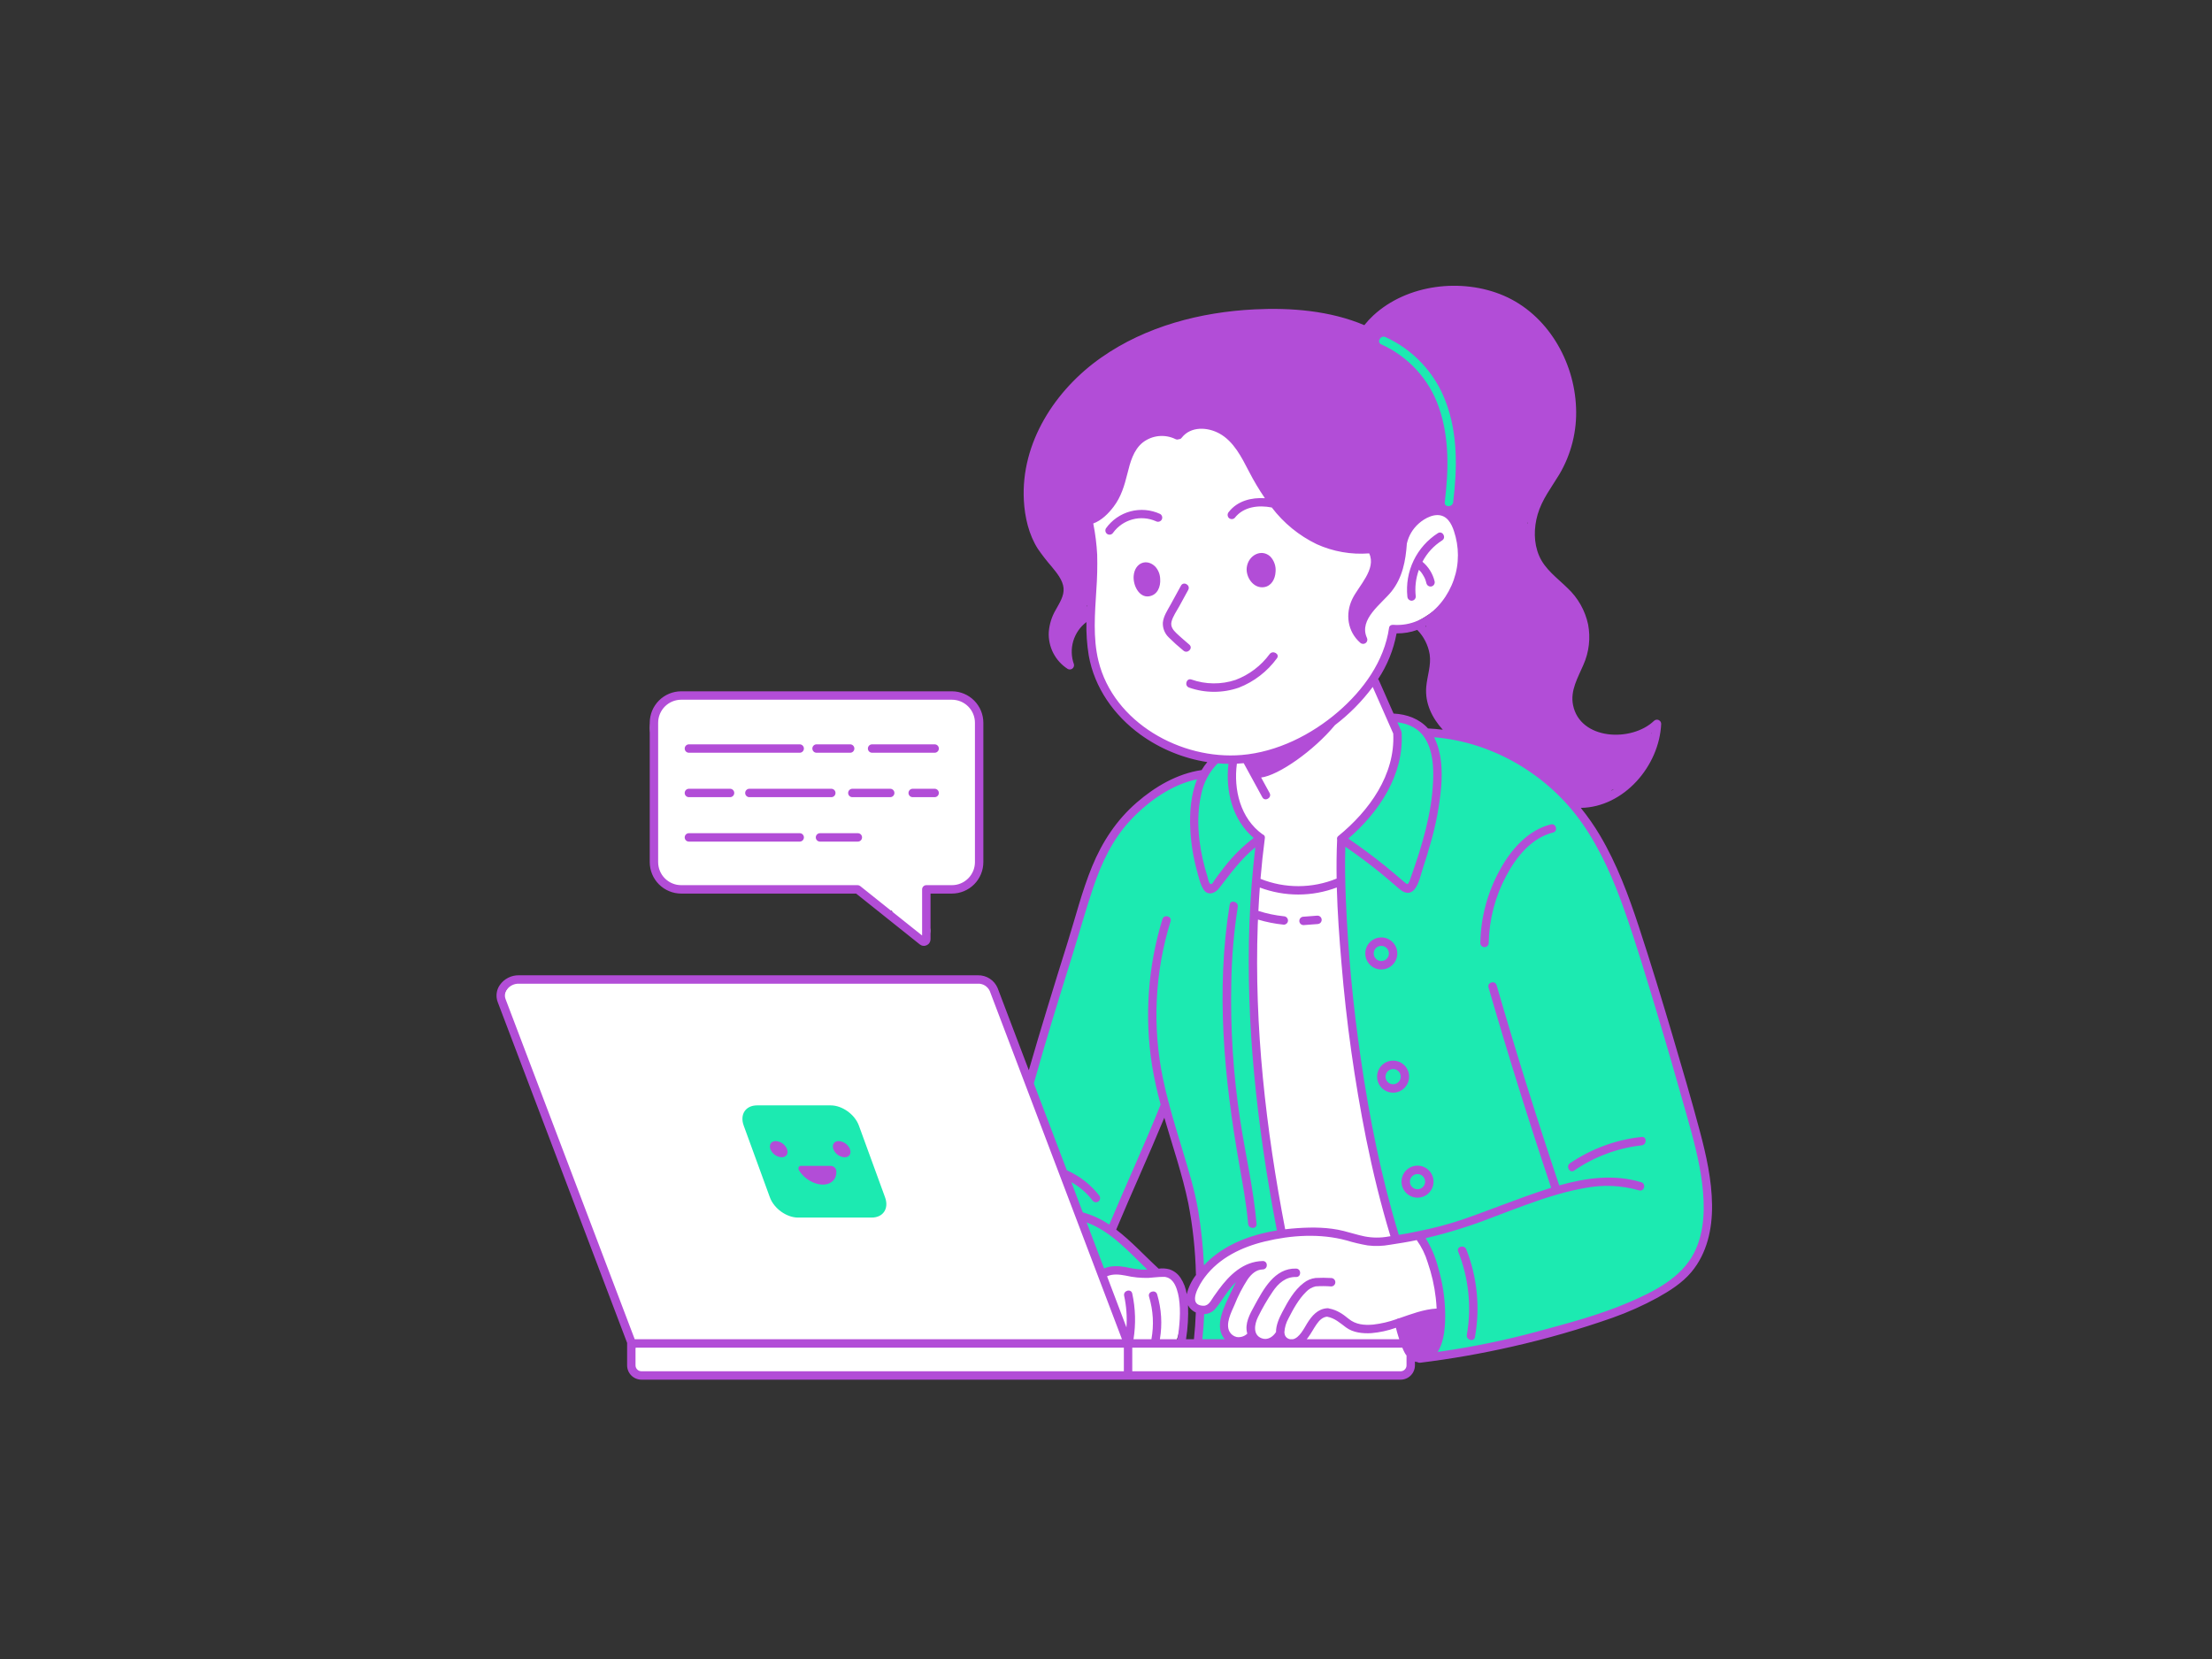 <svg xmlns="http://www.w3.org/2000/svg" xmlns:xlink="http://www.w3.org/1999/xlink" width="1000" zoomAndPan="magnify" viewBox="0 0 750 562.5" height="750" preserveAspectRatio="xMidYMid meet" version="1.0"><rect x="0" y="0" width="750" height="562.5" fill="#333333" stroke="none"/><defs><clipPath id="f2ab80a9e3"><path d="M 369.312 161.344 L 465.438 161.344 L 465.438 257.469 L 369.312 257.469 Z M 369.312 161.344 " clip-rule="nonzero"/></clipPath><clipPath id="e9f1c3d5b1"><path d="M 417.375 161.344 C 390.832 161.344 369.312 182.859 369.312 209.406 C 369.312 235.949 390.832 257.469 417.375 257.469 C 443.922 257.469 465.438 235.949 465.438 209.406 C 465.438 182.859 443.922 161.344 417.375 161.344 Z M 417.375 161.344 " clip-rule="nonzero"/></clipPath><clipPath id="bb29da8ca9"><path d="M 361.66 130.73 L 457.785 130.73 L 457.785 226.859 L 361.66 226.859 Z M 361.66 130.73 " clip-rule="nonzero"/></clipPath><clipPath id="21fbc47485"><path d="M 409.723 130.73 C 383.18 130.73 361.66 152.25 361.66 178.797 C 361.66 205.34 383.18 226.859 409.723 226.859 C 436.27 226.859 457.785 205.34 457.785 178.797 C 457.785 152.25 436.27 130.73 409.723 130.73 Z M 409.723 130.73 " clip-rule="nonzero"/></clipPath><clipPath id="df070765e2"><path d="M 409.723 120.297 L 505.852 120.297 L 505.852 216.422 L 409.723 216.422 Z M 409.723 120.297 " clip-rule="nonzero"/></clipPath><clipPath id="581fd91d1c"><path d="M 457.785 120.297 C 431.242 120.297 409.723 141.816 409.723 168.359 C 409.723 194.906 431.242 216.422 457.785 216.422 C 484.332 216.422 505.852 194.906 505.852 168.359 C 505.852 141.816 484.332 120.297 457.785 120.297 Z M 457.785 120.297 " clip-rule="nonzero"/></clipPath><clipPath id="f283d60e99"><path d="M 375 156.473 L 472.629 156.473 L 472.629 252.598 L 375 252.598 Z M 375 156.473 " clip-rule="nonzero"/></clipPath><clipPath id="fc2016348d"><path d="M 423.797 156.473 C 396.848 156.473 375 177.992 375 204.535 C 375 231.082 396.848 252.598 423.797 252.598 C 450.75 252.598 472.598 231.082 472.598 204.535 C 472.598 177.992 450.75 156.473 423.797 156.473 Z M 423.797 156.473 " clip-rule="nonzero"/></clipPath><clipPath id="6521b0f3fe"><path d="M 417.07 382.496 L 498.531 382.496 L 498.531 462.703 L 417.07 462.703 Z M 417.07 382.496 " clip-rule="nonzero"/></clipPath><clipPath id="daf66a906b"><path d="M 457.785 382.496 C 435.301 382.496 417.07 400.449 417.07 422.598 C 417.07 444.75 435.301 462.703 457.785 462.703 C 480.273 462.703 498.504 444.75 498.504 422.598 C 498.504 400.449 480.273 382.496 457.785 382.496 Z M 457.785 382.496 " clip-rule="nonzero"/></clipPath><clipPath id="f23e346d26"><path d="M 405.805 420.133 L 442.516 420.133 L 442.516 456.277 L 405.805 456.277 Z M 405.805 420.133 " clip-rule="nonzero"/></clipPath><clipPath id="aeb531d3ed"><path d="M 424.152 420.133 C 414.02 420.133 405.805 428.223 405.805 438.207 C 405.805 448.188 414.02 456.277 424.152 456.277 C 434.289 456.277 442.504 448.188 442.504 438.207 C 442.504 428.223 434.289 420.133 424.152 420.133 Z M 424.152 420.133 " clip-rule="nonzero"/></clipPath><clipPath id="957aabf69b"><path d="M 363.516 428.684 L 400.211 428.684 L 400.211 466.387 L 363.516 466.387 Z M 363.516 428.684 " clip-rule="nonzero"/></clipPath><clipPath id="087437f514"><path d="M 381.863 428.684 C 371.73 428.684 363.516 437.109 363.516 447.496 C 363.516 457.887 371.73 466.312 381.863 466.312 C 391.996 466.312 400.211 457.887 400.211 447.496 C 400.211 437.109 391.996 428.684 381.863 428.684 Z M 381.863 428.684 " clip-rule="nonzero"/></clipPath><clipPath id="0774d7968a"><path d="M 301.625 389.82 L 377.438 389.82 L 377.438 467.707 L 301.625 467.707 Z M 301.625 389.82 " clip-rule="nonzero"/></clipPath><clipPath id="422441f138"><path d="M 339.531 389.82 C 318.594 389.82 301.625 407.219 301.625 428.684 C 301.625 450.148 318.594 467.551 339.531 467.551 C 360.465 467.551 377.438 450.148 377.438 428.684 C 377.438 407.219 360.465 389.82 339.531 389.82 Z M 339.531 389.82 " clip-rule="nonzero"/></clipPath><clipPath id="c3d368aa00"><path d="M 274.93 338.977 L 350.742 338.977 L 350.742 416.863 L 274.93 416.863 Z M 274.93 338.977 " clip-rule="nonzero"/></clipPath><clipPath id="f537f6add2"><path d="M 312.836 338.977 C 291.902 338.977 274.93 356.379 274.93 377.844 C 274.93 399.309 291.902 416.707 312.836 416.707 C 333.773 416.707 350.742 399.309 350.742 377.844 C 350.742 356.379 333.773 338.977 312.836 338.977 Z M 312.836 338.977 " clip-rule="nonzero"/></clipPath><clipPath id="0886b41b95"><path d="M 294.309 372.465 L 370.121 372.465 L 370.121 450.352 L 294.309 450.352 Z M 294.309 372.465 " clip-rule="nonzero"/></clipPath><clipPath id="abdad3c166"><path d="M 332.215 372.465 C 311.277 372.465 294.309 389.867 294.309 411.332 C 294.309 432.793 311.277 450.195 332.215 450.195 C 353.148 450.195 370.121 432.793 370.121 411.332 C 370.121 389.867 353.148 372.465 332.215 372.465 Z M 332.215 372.465 " clip-rule="nonzero"/></clipPath><clipPath id="3783ed6eb9"><path d="M 183.77 331.184 L 259.582 331.184 L 259.582 409 L 183.77 409 Z M 183.77 331.184 " clip-rule="nonzero"/></clipPath><clipPath id="a960a2a580"><path d="M 221.676 331.184 C 200.738 331.184 183.77 348.586 183.77 370.047 C 183.77 391.512 200.738 408.914 221.676 408.914 C 242.609 408.914 259.582 391.512 259.582 370.047 C 259.582 348.586 242.609 331.184 221.676 331.184 Z M 221.676 331.184 " clip-rule="nonzero"/></clipPath><clipPath id="343275d9a6"><path d="M 210.66 425.078 L 247.359 425.078 L 247.359 462.777 L 210.66 462.777 Z M 210.66 425.078 " clip-rule="nonzero"/></clipPath><clipPath id="a56818a669"><path d="M 229.012 425.078 C 218.875 425.078 210.66 433.5 210.66 443.891 C 210.66 454.281 218.875 462.703 229.012 462.703 C 239.145 462.703 247.359 454.281 247.359 443.891 C 247.359 433.5 239.145 425.078 229.012 425.078 Z M 229.012 425.078 " clip-rule="nonzero"/></clipPath><clipPath id="31d9ef1c95"><path d="M 405.805 219.898 L 487.238 219.898 L 487.238 432.391 L 405.805 432.391 Z M 405.805 219.898 " clip-rule="nonzero"/></clipPath><clipPath id="2e384cbc07"><path d="M 446.523 219.898 C 424.035 219.898 405.805 267.453 405.805 326.117 C 405.805 384.781 424.035 432.34 446.523 432.34 C 469.008 432.34 487.238 384.781 487.238 326.117 C 487.238 267.453 469.008 219.898 446.523 219.898 Z M 446.523 219.898 " clip-rule="nonzero"/></clipPath><clipPath id="e9d57e5861"><path d="M 403.637 433.82 L 415.812 433.82 L 415.812 445.809 L 403.637 445.809 Z M 403.637 433.82 " clip-rule="nonzero"/></clipPath><clipPath id="85fd11e12c"><path d="M 409.723 433.82 C 406.363 433.82 403.637 436.504 403.637 439.812 C 403.637 443.125 406.363 445.809 409.723 445.809 C 413.086 445.809 415.809 443.125 415.809 439.812 C 415.809 436.504 413.086 433.82 409.723 433.82 Z M 409.723 433.82 " clip-rule="nonzero"/></clipPath><clipPath id="75180f9ccd"><path d="M 388.039 432.211 L 400.215 432.211 L 400.215 444.199 L 388.039 444.199 Z M 388.039 432.211 " clip-rule="nonzero"/></clipPath><clipPath id="2b00358d86"><path d="M 394.125 432.211 C 390.766 432.211 388.039 434.895 388.039 438.207 C 388.039 441.516 390.766 444.199 394.125 444.199 C 397.488 444.199 400.211 441.516 400.211 438.207 C 400.211 434.895 397.488 432.211 394.125 432.211 Z M 394.125 432.211 " clip-rule="nonzero"/></clipPath><clipPath id="7489847264"><path d="M 343.484 372.465 L 355.664 372.465 L 355.664 384.453 L 343.484 384.453 Z M 343.484 372.465 " clip-rule="nonzero"/></clipPath><clipPath id="f580881bc9"><path d="M 349.574 372.465 C 346.211 372.465 343.484 375.148 343.484 378.461 C 343.484 381.77 346.211 384.453 349.574 384.453 C 352.934 384.453 355.66 381.77 355.66 378.461 C 355.66 375.148 352.934 372.465 349.574 372.465 Z M 349.574 372.465 " clip-rule="nonzero"/></clipPath><clipPath id="02232aef00"><path d="M 315.457 331.184 L 339.539 331.184 L 339.539 354.895 L 315.457 354.895 Z M 315.457 331.184 " clip-rule="nonzero"/></clipPath><clipPath id="a467c56afa"><path d="M 327.496 331.184 C 320.848 331.184 315.457 336.492 315.457 343.039 C 315.457 349.586 320.848 354.895 327.496 354.895 C 334.141 354.895 339.531 349.586 339.531 343.039 C 339.531 336.492 334.141 331.184 327.496 331.184 Z M 327.496 331.184 " clip-rule="nonzero"/></clipPath><clipPath id="87161e50aa"><path d="M 389.965 438.207 L 402.141 438.207 L 402.141 450.195 L 389.965 450.195 Z M 389.965 438.207 " clip-rule="nonzero"/></clipPath><clipPath id="e9ead79799"><path d="M 396.051 438.207 C 392.691 438.207 389.965 440.891 389.965 444.199 C 389.965 447.512 392.691 450.195 396.051 450.195 C 399.414 450.195 402.137 447.512 402.137 444.199 C 402.137 440.891 399.414 438.207 396.051 438.207 Z M 396.051 438.207 " clip-rule="nonzero"/></clipPath><clipPath id="02c5522502"><path d="M 213.262 456.277 L 478.637 456.277 L 478.637 465.48 L 213.262 465.48 Z M 213.262 456.277 " clip-rule="nonzero"/></clipPath><clipPath id="7355c957ca"><path d="M 217.863 456.277 L 474.027 456.277 C 476.566 456.277 478.625 458.34 478.625 460.879 C 478.625 463.418 476.566 465.48 474.027 465.48 L 217.863 465.48 C 215.324 465.48 213.262 463.418 213.262 460.879 C 213.262 458.34 215.324 456.277 217.863 456.277 Z M 217.863 456.277 " clip-rule="nonzero"/></clipPath><clipPath id="7e3e259403"><path d="M 206.375 331.184 L 343.656 331.184 L 343.656 456.699 L 206.375 456.699 Z M 206.375 331.184 " clip-rule="nonzero"/></clipPath><clipPath id="d9372cfb20"><path d="M 232.602 331.184 L 317.258 331.184 C 331.742 331.184 343.484 342.926 343.484 357.41 L 343.484 430.473 C 343.484 444.957 331.742 456.699 317.258 456.699 L 232.602 456.699 C 218.117 456.699 206.375 444.957 206.375 430.473 L 206.375 357.41 C 206.375 342.926 218.117 331.184 232.602 331.184 Z M 232.602 331.184 " clip-rule="nonzero"/></clipPath><clipPath id="0455437bb7"><path d="M 191.105 350.953 L 266.918 350.953 L 266.918 428.84 L 191.105 428.84 Z M 191.105 350.953 " clip-rule="nonzero"/></clipPath><clipPath id="c9b354f130"><path d="M 229.012 350.953 C 208.074 350.953 191.105 368.355 191.105 389.82 C 191.105 411.285 208.074 428.684 229.012 428.684 C 249.945 428.684 266.918 411.285 266.918 389.82 C 266.918 368.355 249.945 350.953 229.012 350.953 Z M 229.012 350.953 " clip-rule="nonzero"/></clipPath><clipPath id="165dc2750a"><path d="M 197.617 368.078 L 273.434 368.078 L 273.434 445.965 L 197.617 445.965 Z M 197.617 368.078 " clip-rule="nonzero"/></clipPath><clipPath id="ed24309bff"><path d="M 235.523 368.078 C 214.59 368.078 197.617 385.477 197.617 406.941 C 197.617 428.406 214.59 445.809 235.523 445.809 C 256.461 445.809 273.434 428.406 273.434 406.941 C 273.434 385.477 256.461 368.078 235.523 368.078 Z M 235.523 368.078 " clip-rule="nonzero"/></clipPath><clipPath id="8ca54d3281"><path d="M 170.199 330.914 L 189.746 330.914 L 189.746 350.996 L 170.199 350.996 Z M 170.199 330.914 " clip-rule="nonzero"/></clipPath><clipPath id="763e8d5773"><path d="M 179.973 330.914 C 174.574 330.914 170.199 335.402 170.199 340.934 C 170.199 346.469 174.574 350.953 179.973 350.953 C 185.371 350.953 189.746 346.469 189.746 340.934 C 189.746 335.402 185.371 330.914 179.973 330.914 Z M 179.973 330.914 " clip-rule="nonzero"/></clipPath><clipPath id="bffbcc86ae"><path d="M 170.199 330.914 L 232.512 330.914 L 232.512 350.953 L 170.199 350.953 Z M 170.199 330.914 " clip-rule="nonzero"/></clipPath><clipPath id="c4050871c4"><path d="M 201.34 330.914 C 184.141 330.914 170.199 335.402 170.199 340.934 C 170.199 346.469 184.141 350.953 201.34 350.953 C 218.535 350.953 232.477 346.469 232.477 340.934 C 232.477 335.402 218.535 330.914 201.34 330.914 Z M 201.34 330.914 " clip-rule="nonzero"/></clipPath><clipPath id="4ecf284e02"><path d="M 175.238 340.934 L 237.547 340.934 L 237.547 360.977 L 175.238 360.977 Z M 175.238 340.934 " clip-rule="nonzero"/></clipPath><clipPath id="fc30c8abf7"><path d="M 206.375 340.934 C 189.176 340.934 175.238 345.422 175.238 350.953 C 175.238 356.488 189.176 360.977 206.375 360.977 C 223.574 360.977 237.512 356.488 237.512 350.953 C 237.512 345.422 223.574 340.934 206.375 340.934 Z M 206.375 340.934 " clip-rule="nonzero"/></clipPath><clipPath id="3a2c61d70f"><path d="M 176 336 L 204 336 L 204 396 L 176 396 Z M 176 336 " clip-rule="nonzero"/></clipPath><clipPath id="f7d66fa462"><path d="M 189.48 333.066 L 209.043 392.23 L 190.016 398.52 L 170.453 339.359 Z M 189.48 333.066 " clip-rule="nonzero"/></clipPath><clipPath id="aa02d17b5e"><path d="M 199.258 362.633 C 193.855 346.305 185.219 334.477 179.965 336.215 C 174.711 337.953 174.828 352.598 180.23 368.926 C 185.629 385.254 194.266 397.078 199.52 395.344 C 204.773 393.605 204.656 378.961 199.258 362.633 Z M 199.258 362.633 " clip-rule="nonzero"/></clipPath><clipPath id="3e2142802d"><path d="M 221.367 235 L 332.273 235 L 332.273 302.441 L 221.367 302.441 Z M 221.367 235 " clip-rule="nonzero"/></clipPath><clipPath id="154727e73c"><path d="M 247.594 235 L 305.988 235 C 320.473 235 332.215 246.742 332.215 261.227 L 332.215 276.215 C 332.215 290.699 320.473 302.441 305.988 302.441 L 247.594 302.441 C 233.109 302.441 221.367 290.699 221.367 276.215 L 221.367 261.227 C 221.367 246.742 233.109 235 247.594 235 Z M 247.594 235 " clip-rule="nonzero"/></clipPath><clipPath id="0806f1285c"><path d="M 220.398 235 L 244.094 235 L 244.094 258.695 L 220.398 258.695 Z M 220.398 235 " clip-rule="nonzero"/></clipPath><clipPath id="8f4b201037"><path d="M 232.246 235 C 225.703 235 220.398 240.305 220.398 246.848 C 220.398 253.391 225.703 258.695 232.246 258.695 C 238.789 258.695 244.094 253.391 244.094 246.848 C 244.094 240.305 238.789 235 232.246 235 Z M 232.246 235 " clip-rule="nonzero"/></clipPath><clipPath id="04151f61ac"><path d="M 308.52 235 L 332.215 235 L 332.215 258.695 L 308.52 258.695 Z M 308.52 235 " clip-rule="nonzero"/></clipPath><clipPath id="51946383d0"><path d="M 320.367 235 C 313.824 235 308.52 240.305 308.52 246.848 C 308.52 253.391 313.824 258.695 320.367 258.695 C 326.91 258.695 332.215 253.391 332.215 246.848 C 332.215 240.305 326.91 235 320.367 235 Z M 320.367 235 " clip-rule="nonzero"/></clipPath><clipPath id="0050000b39"><path d="M 221.367 278.746 L 245.062 278.746 L 245.062 302.441 L 221.367 302.441 Z M 221.367 278.746 " clip-rule="nonzero"/></clipPath><clipPath id="17a660e2b0"><path d="M 233.215 278.746 C 226.668 278.746 221.367 284.051 221.367 290.594 C 221.367 297.137 226.668 302.441 233.215 302.441 C 239.758 302.441 245.062 297.137 245.062 290.594 C 245.062 284.051 239.758 278.746 233.215 278.746 Z M 233.215 278.746 " clip-rule="nonzero"/></clipPath><clipPath id="de4785e8f3"><path d="M 308.52 278.746 L 332.215 278.746 L 332.215 302.441 L 308.52 302.441 Z M 308.52 278.746 " clip-rule="nonzero"/></clipPath><clipPath id="711a5ea3e2"><path d="M 320.367 278.746 C 313.824 278.746 308.52 284.051 308.52 290.594 C 308.52 297.137 313.824 302.441 320.367 302.441 C 326.91 302.441 332.215 297.137 332.215 290.594 C 332.215 284.051 326.91 278.746 320.367 278.746 Z M 320.367 278.746 " clip-rule="nonzero"/></clipPath><clipPath id="acf91172f3"><path d="M 291.762 285.188 L 315.457 285.188 L 315.457 308.883 L 291.762 308.883 Z M 291.762 285.188 " clip-rule="nonzero"/></clipPath><clipPath id="01e861889b"><path d="M 303.609 285.188 C 297.066 285.188 291.762 290.492 291.762 297.035 C 291.762 303.578 297.066 308.883 303.609 308.883 C 310.152 308.883 315.457 303.578 315.457 297.035 C 315.457 290.492 310.152 285.188 303.609 285.188 Z M 303.609 285.188 " clip-rule="nonzero"/></clipPath><clipPath id="99aa5c165f"><path d="M 308.52 312.133 L 315.414 312.133 L 315.414 319.027 L 308.52 319.027 Z M 308.52 312.133 " clip-rule="nonzero"/></clipPath><clipPath id="1c9207913f"><path d="M 311.965 312.133 C 310.062 312.133 308.52 313.676 308.52 315.582 C 308.52 317.484 310.062 319.027 311.965 319.027 C 313.871 319.027 315.414 317.484 315.414 315.582 C 315.414 313.676 313.871 312.133 311.965 312.133 Z M 311.965 312.133 " clip-rule="nonzero"/></clipPath><clipPath id="f53830067a"><path d="M 302.449 302.441 L 314.59 302.441 L 314.59 314.582 L 302.449 314.582 Z M 302.449 302.441 " clip-rule="nonzero"/></clipPath><clipPath id="ebe0f2a5e9"><path d="M 308.52 302.441 C 305.168 302.441 302.449 305.156 302.449 308.512 C 302.449 311.863 305.168 314.582 308.52 314.582 C 311.871 314.582 314.59 311.863 314.59 308.512 C 314.59 305.156 311.871 302.441 308.52 302.441 Z M 308.52 302.441 " clip-rule="nonzero"/></clipPath><clipPath id="a43ad43c55"><path d="M 168.016 96 L 581 96 L 581 467.879 L 168.016 467.879 Z M 168.016 96 " clip-rule="nonzero"/></clipPath></defs><g clip-path="url(#f2ab80a9e3)"><g clip-path="url(#e9f1c3d5b1)"><path fill="#ffffff" d="M 369.312 161.344 L 465.438 161.344 L 465.438 257.469 L 369.312 257.469 Z M 369.312 161.344 " fill-opacity="1" fill-rule="nonzero"/></g></g><g clip-path="url(#bb29da8ca9)"><g clip-path="url(#21fbc47485)"><path fill="#ffffff" d="M 361.66 130.73 L 457.785 130.73 L 457.785 226.859 L 361.66 226.859 Z M 361.66 130.73 " fill-opacity="1" fill-rule="nonzero"/></g></g><g clip-path="url(#df070765e2)"><g clip-path="url(#581fd91d1c)"><path fill="#ffffff" d="M 409.723 120.297 L 505.852 120.297 L 505.852 216.422 L 409.723 216.422 Z M 409.723 120.297 " fill-opacity="1" fill-rule="nonzero"/></g></g><g clip-path="url(#f283d60e99)"><g clip-path="url(#fc2016348d)"><path fill="#ffffff" d="M 375 156.473 L 472.629 156.473 L 472.629 252.598 L 375 252.598 Z M 375 156.473 " fill-opacity="1" fill-rule="nonzero"/></g></g><g clip-path="url(#6521b0f3fe)"><g clip-path="url(#daf66a906b)"><path fill="#ffffff" d="M 417.07 382.496 L 498.531 382.496 L 498.531 462.703 L 417.07 462.703 Z M 417.07 382.496 " fill-opacity="1" fill-rule="nonzero"/></g></g><g clip-path="url(#f23e346d26)"><g clip-path="url(#aeb531d3ed)"><path fill="#ffffff" d="M 405.805 420.133 L 442.516 420.133 L 442.516 456.277 L 405.805 456.277 Z M 405.805 420.133 " fill-opacity="1" fill-rule="nonzero"/></g></g><g clip-path="url(#957aabf69b)"><g clip-path="url(#087437f514)"><path fill="#ffffff" d="M 363.516 428.684 L 400.211 428.684 L 400.211 466.242 L 363.516 466.242 Z M 363.516 428.684 " fill-opacity="1" fill-rule="nonzero"/></g></g><g clip-path="url(#0774d7968a)"><g clip-path="url(#422441f138)"><path fill="#ffffff" d="M 301.625 389.82 L 377.438 389.82 L 377.438 467.41 L 301.625 467.41 Z M 301.625 389.82 " fill-opacity="1" fill-rule="nonzero"/></g></g><g clip-path="url(#c3d368aa00)"><g clip-path="url(#f537f6add2)"><path fill="#ffffff" d="M 274.93 338.977 L 350.742 338.977 L 350.742 416.566 L 274.93 416.566 Z M 274.93 338.977 " fill-opacity="1" fill-rule="nonzero"/></g></g><g clip-path="url(#0886b41b95)"><g clip-path="url(#abdad3c166)"><path fill="#ffffff" d="M 294.309 372.465 L 370.121 372.465 L 370.121 450.055 L 294.309 450.055 Z M 294.309 372.465 " fill-opacity="1" fill-rule="nonzero"/></g></g><g clip-path="url(#3783ed6eb9)"><g clip-path="url(#a960a2a580)"><path fill="#ffffff" d="M 183.77 331.184 L 259.582 331.184 L 259.582 408.773 L 183.77 408.773 Z M 183.77 331.184 " fill-opacity="1" fill-rule="nonzero"/></g></g><g clip-path="url(#343275d9a6)"><g clip-path="url(#a56818a669)"><path fill="#ffffff" d="M 210.66 425.078 L 247.359 425.078 L 247.359 462.637 L 210.66 462.637 Z M 210.66 425.078 " fill-opacity="1" fill-rule="nonzero"/></g></g><g clip-path="url(#31d9ef1c95)"><g clip-path="url(#2e384cbc07)"><path fill="#ffffff" d="M 405.805 219.898 L 487.238 219.898 L 487.238 432.391 L 405.805 432.391 Z M 405.805 219.898 " fill-opacity="1" fill-rule="nonzero"/></g></g><g clip-path="url(#e9d57e5861)"><g clip-path="url(#85fd11e12c)"><path fill="#ffffff" d="M 403.637 433.82 L 415.812 433.82 L 415.812 445.809 L 403.637 445.809 Z M 403.637 433.82 " fill-opacity="1" fill-rule="nonzero"/></g></g><g clip-path="url(#75180f9ccd)"><g clip-path="url(#2b00358d86)"><path fill="#ffffff" d="M 388.039 432.211 L 400.215 432.211 L 400.215 444.199 L 388.039 444.199 Z M 388.039 432.211 " fill-opacity="1" fill-rule="nonzero"/></g></g><g clip-path="url(#7489847264)"><g clip-path="url(#f580881bc9)"><path fill="#ffffff" d="M 343.484 372.465 L 355.664 372.465 L 355.664 384.453 L 343.484 384.453 Z M 343.484 372.465 " fill-opacity="1" fill-rule="nonzero"/></g></g><g clip-path="url(#02232aef00)"><g clip-path="url(#a467c56afa)"><path fill="#ffffff" d="M 315.457 331.184 L 339.539 331.184 L 339.539 354.895 L 315.457 354.895 Z M 315.457 331.184 " fill-opacity="1" fill-rule="nonzero"/></g></g><g clip-path="url(#87161e50aa)"><g clip-path="url(#e9ead79799)"><path fill="#ffffff" d="M 389.965 438.207 L 402.141 438.207 L 402.141 450.195 L 389.965 450.195 Z M 389.965 438.207 " fill-opacity="1" fill-rule="nonzero"/></g></g><g clip-path="url(#02c5522502)"><g clip-path="url(#7355c957ca)"><path fill="#ffffff" d="M 213.262 456.277 L 478.637 456.277 L 478.637 465.48 L 213.262 465.48 Z M 213.262 456.277 " fill-opacity="1" fill-rule="nonzero"/></g></g><g clip-path="url(#7e3e259403)"><g clip-path="url(#d9372cfb20)"><path fill="#ffffff" d="M 206.375 331.184 L 343.656 331.184 L 343.656 456.699 L 206.375 456.699 Z M 206.375 331.184 " fill-opacity="1" fill-rule="nonzero"/></g></g><g clip-path="url(#0455437bb7)"><g clip-path="url(#c9b354f130)"><path fill="#ffffff" d="M 191.105 350.953 L 266.918 350.953 L 266.918 428.547 L 191.105 428.547 Z M 191.105 350.953 " fill-opacity="1" fill-rule="nonzero"/></g></g><g clip-path="url(#165dc2750a)"><g clip-path="url(#ed24309bff)"><path fill="#ffffff" d="M 197.617 368.078 L 273.434 368.078 L 273.434 445.668 L 197.617 445.668 Z M 197.617 368.078 " fill-opacity="1" fill-rule="nonzero"/></g></g><g clip-path="url(#8ca54d3281)"><g clip-path="url(#763e8d5773)"><path fill="#ffffff" d="M 170.199 330.914 L 189.746 330.914 L 189.746 350.918 L 170.199 350.918 Z M 170.199 330.914 " fill-opacity="1" fill-rule="nonzero"/></g></g><g clip-path="url(#bffbcc86ae)"><g clip-path="url(#c4050871c4)"><path fill="#ffffff" d="M 170.199 330.914 L 232.512 330.914 L 232.512 350.953 L 170.199 350.953 Z M 170.199 330.914 " fill-opacity="1" fill-rule="nonzero"/></g></g><g clip-path="url(#4ecf284e02)"><g clip-path="url(#fc30c8abf7)"><path fill="#ffffff" d="M 175.238 340.934 L 237.547 340.934 L 237.547 360.977 L 175.238 360.977 Z M 175.238 340.934 " fill-opacity="1" fill-rule="nonzero"/></g></g><g clip-path="url(#3a2c61d70f)"><g clip-path="url(#f7d66fa462)"><g clip-path="url(#aa02d17b5e)"><path fill="#ffffff" d="M 189.48 333.066 L 209.043 392.23 L 190.016 398.52 L 170.453 339.359 Z M 189.48 333.066 " fill-opacity="1" fill-rule="nonzero"/></g></g></g><g clip-path="url(#3e2142802d)"><g clip-path="url(#154727e73c)"><path fill="#ffffff" d="M 221.367 235 L 332.273 235 L 332.273 302.441 L 221.367 302.441 Z M 221.367 235 " fill-opacity="1" fill-rule="nonzero"/></g></g><g clip-path="url(#0806f1285c)"><g clip-path="url(#8f4b201037)"><path fill="#ffffff" d="M 220.398 235 L 244.094 235 L 244.094 258.695 L 220.398 258.695 Z M 220.398 235 " fill-opacity="1" fill-rule="nonzero"/></g></g><g clip-path="url(#04151f61ac)"><g clip-path="url(#51946383d0)"><path fill="#ffffff" d="M 308.52 235 L 332.215 235 L 332.215 258.695 L 308.52 258.695 Z M 308.52 235 " fill-opacity="1" fill-rule="nonzero"/></g></g><g clip-path="url(#0050000b39)"><g clip-path="url(#17a660e2b0)"><path fill="#ffffff" d="M 221.367 278.746 L 245.062 278.746 L 245.062 302.441 L 221.367 302.441 Z M 221.367 278.746 " fill-opacity="1" fill-rule="nonzero"/></g></g><g clip-path="url(#de4785e8f3)"><g clip-path="url(#711a5ea3e2)"><path fill="#ffffff" d="M 308.52 278.746 L 332.215 278.746 L 332.215 302.441 L 308.52 302.441 Z M 308.52 278.746 " fill-opacity="1" fill-rule="nonzero"/></g></g><g clip-path="url(#acf91172f3)"><g clip-path="url(#01e861889b)"><path fill="#ffffff" d="M 291.762 285.188 L 315.457 285.188 L 315.457 308.883 L 291.762 308.883 Z M 291.762 285.188 " fill-opacity="1" fill-rule="nonzero"/></g></g><g clip-path="url(#99aa5c165f)"><g clip-path="url(#1c9207913f)"><path fill="#ffffff" d="M 308.52 312.133 L 315.414 312.133 L 315.414 319.027 L 308.52 319.027 Z M 308.52 312.133 " fill-opacity="1" fill-rule="nonzero"/></g></g><g clip-path="url(#f53830067a)"><g clip-path="url(#ebe0f2a5e9)"><path fill="#ffffff" d="M 302.449 302.441 L 314.59 302.441 L 314.59 314.582 L 302.449 314.582 Z M 302.449 302.441 " fill-opacity="1" fill-rule="nonzero"/></g></g><path fill="#1ceab1" d="M 300.094 405.977 C 301.477 409.762 299.445 412.828 295.559 412.828 L 270.578 412.828 C 266.691 412.828 262.422 409.762 261.039 405.977 L 252.16 381.641 C 250.777 377.855 252.809 374.789 256.695 374.789 L 281.676 374.789 C 285.562 374.789 289.832 377.855 291.215 381.641 Z M 419.285 433.195 C 419.102 433.148 418.918 433.137 418.73 433.16 C 418.543 433.184 418.367 433.242 418.203 433.336 C 418.039 433.43 417.898 433.551 417.781 433.699 C 417.668 433.848 417.582 434.012 417.531 434.191 C 417.445 434.602 417.305 434.992 417.113 435.363 C 416.688 435.438 416.379 435.672 416.191 436.059 C 415.367 437.543 414.527 439.02 413.699 440.504 C 412.793 441.836 411.723 443.02 410.484 444.047 C 409.883 444.531 409.242 444.953 408.562 445.312 C 408.094 445.488 407.738 445.797 407.5 446.242 C 407.352 446.742 407.277 447.258 407.273 447.781 C 407.074 449.871 406.984 451.965 407 454.066 C 407 454.254 407.039 454.438 407.113 454.609 C 407.184 454.785 407.289 454.938 407.422 455.07 C 407.555 455.203 407.707 455.309 407.883 455.379 C 408.055 455.453 408.238 455.492 408.426 455.492 C 410.438 455.363 412.445 455.395 414.449 455.582 C 414.805 455.582 415.117 455.465 415.383 455.23 C 415.652 454.992 415.805 454.699 415.852 454.348 C 415.895 453.996 415.82 453.672 415.625 453.379 C 415.434 453.082 415.168 452.883 414.828 452.781 C 414.277 452.574 414.598 450.707 414.652 450.355 C 414.887 448.883 415.258 447.445 415.766 446.043 C 416.852 443.199 418.152 440.461 419.668 437.82 C 419.906 437.398 419.914 436.977 419.688 436.547 C 419.965 436.043 420.164 435.512 420.281 434.949 C 420.324 434.77 420.336 434.586 420.309 434.398 C 420.285 434.211 420.227 434.039 420.133 433.875 C 420.039 433.711 419.922 433.57 419.773 433.453 C 419.629 433.336 419.465 433.25 419.285 433.195 Z M 434.121 415.957 C 434.812 412.012 433.227 407.34 432.57 403.512 C 431.777 398.875 430.984 394.234 430.188 389.598 C 429.172 383.656 428.156 377.715 427.137 371.77 C 427.012 367.414 426.625 363.082 425.973 358.773 C 425.887 357.414 425.785 356.055 425.672 354.695 L 425.551 352.859 C 425.367 347.121 425.184 341.379 425 335.641 C 424.98 335.332 424.91 335.035 424.789 334.746 C 424.723 332.641 424.637 330.531 424.582 328.422 C 425.07 320.852 425.465 313.273 425.652 305.684 C 425.645 305.426 425.598 305.172 425.516 304.926 C 425.602 303.16 425.719 301.395 425.777 299.625 C 426.023 296.586 426.262 293.547 426.516 290.512 C 426.711 289.602 426.898 288.691 427.102 287.781 C 427.402 286.445 427.43 285.055 426.59 284.039 C 426.336 283.047 425.777 282.273 424.922 281.711 C 424.633 281.52 424.34 281.344 424.043 281.164 C 422.273 278.484 420.863 275.625 419.82 272.586 C 418.773 269.547 418.125 266.426 417.875 263.223 C 417.949 262.781 418.008 262.34 418.113 261.902 C 418.258 261.418 418.262 260.934 418.133 260.449 C 418 259.965 417.754 259.547 417.387 259.199 C 417.164 258.66 416.812 258.223 416.332 257.891 C 415.855 257.555 415.324 257.371 414.738 257.344 C 411.777 257.102 409.656 259.926 408.227 262.574 C 408.141 262.566 408.055 262.562 407.965 262.566 C 401.336 263.27 394.461 265.668 390.016 270.664 C 389.988 270.684 389.965 270.699 389.941 270.719 C 388.484 271.703 387.094 272.77 385.766 273.918 C 382.641 276.777 379.926 279.984 377.621 283.535 C 375.102 287.219 372.637 290.984 371.578 295.383 C 371.566 295.422 371.578 295.449 371.57 295.488 C 364.879 314.066 359.074 332.926 354.16 352.066 C 353.656 353.75 353.156 355.434 352.656 357.117 C 351.676 359.984 350.922 362.91 350.387 365.895 C 349.473 365.836 348.539 366.512 348.961 367.59 C 350.922 372.602 352.953 377.582 355.062 382.531 C 356.066 385.699 357.285 388.801 358.562 391.879 C 360.207 401.781 366.164 410.336 368.461 420.098 C 368.508 420.355 368.629 420.574 368.82 420.754 C 369.008 420.938 369.234 421.043 369.496 421.078 C 370.492 423.969 371.742 426.742 373.25 429.402 C 373.207 429.613 373.207 429.824 373.258 430.035 C 373.305 430.246 373.398 430.438 373.527 430.605 C 373.66 430.777 373.824 430.91 374.016 431.012 C 374.207 431.109 374.41 431.164 374.629 431.176 C 377.055 431.105 379.48 431.039 381.906 430.973 C 383.602 431.352 385.293 431.75 386.988 432.145 C 387.191 432.199 387.395 432.211 387.602 432.172 C 387.812 432.137 388 432.055 388.172 431.93 C 388.34 431.809 388.477 431.652 388.574 431.469 C 388.676 431.285 388.73 431.086 388.738 430.875 C 388.82 430.844 388.898 430.828 388.98 430.793 C 389.168 430.68 389.324 430.531 389.445 430.348 C 389.566 430.164 389.641 429.961 389.668 429.742 C 389.695 429.523 389.676 429.312 389.605 429.102 C 389.535 428.895 389.422 428.711 389.27 428.555 C 386.25 425.41 383.32 422.191 379.855 419.527 C 378.898 418.793 377.898 418.125 376.887 417.48 C 376.949 417.34 377.02 417.211 377.07 417.066 C 380.938 405.855 387.395 395.648 390.68 384.25 C 392.141 381.445 393.602 378.645 395.062 375.844 C 396.27 380.637 397.703 385.367 399.328 390.031 C 401.445 397.781 403.418 405.57 405.09 413.434 C 405.117 413.512 405.152 413.59 405.195 413.664 C 405.574 417.125 405.957 420.59 406.336 424.051 C 406.371 424.355 406.492 424.621 406.703 424.848 C 406.586 426.355 406.453 427.859 406.285 429.363 C 406.105 430.957 408.27 431.145 408.949 429.957 C 409.203 429.914 409.414 429.797 409.578 429.598 C 409.812 429.301 410.07 429.027 410.309 428.738 C 410.371 428.707 410.43 428.676 410.484 428.637 C 413.793 425.703 417.516 423.445 421.648 421.867 C 421.805 421.809 421.965 421.77 422.117 421.715 C 422.258 421.688 422.41 421.684 422.543 421.645 C 422.918 421.535 423.281 421.391 423.629 421.215 C 424.977 420.777 426.348 420.418 427.734 420.137 C 429.918 419.711 432.156 419.59 434.082 418.371 C 434.184 418.305 434.273 418.23 434.355 418.141 C 434.438 418.055 434.504 417.957 434.562 417.855 C 434.621 417.75 434.664 417.641 434.695 417.523 C 434.727 417.41 434.742 417.293 434.742 417.172 C 434.746 417.055 434.734 416.938 434.707 416.82 C 434.68 416.703 434.637 416.594 434.582 416.484 C 434.527 416.379 434.461 416.281 434.383 416.191 C 434.305 416.102 434.219 416.023 434.121 415.957 Z M 572.812 375.586 C 572.219 373.625 571.543 371.684 570.805 369.742 C 570.555 368.91 570.309 368.078 570.062 367.246 C 567.555 357.25 564.637 347.367 561.301 337.598 C 561.289 337.562 561.266 337.531 561.254 337.492 C 559.215 329.414 556.848 321.406 554.273 313.367 C 553.949 312.371 553.465 311.461 552.82 310.633 C 547.23 293.34 539.297 276.566 525.961 266.09 C 522.309 262.445 518.238 259.352 513.75 256.801 C 509.266 254.254 504.52 252.344 499.52 251.074 C 495.328 249.789 491.047 249.008 486.668 248.734 C 486.656 248.73 486.645 248.723 486.633 248.723 C 485.891 248.562 485.145 248.473 484.387 248.453 C 484.02 248.453 483.656 248.5 483.297 248.598 C 483.195 248.598 483.098 248.586 482.996 248.586 C 481.504 246.652 479.754 244.996 477.734 243.621 C 477.387 243.41 477.008 243.285 476.602 243.246 C 476.191 243.211 475.797 243.266 475.414 243.41 C 475.117 243.449 474.84 243.539 474.574 243.676 C 474.328 243.578 474.074 243.551 473.812 243.594 C 473.551 243.641 473.324 243.754 473.125 243.93 C 472.93 244.105 472.793 244.32 472.719 244.574 C 472.645 244.828 472.641 245.082 472.715 245.34 C 473.82 248.93 474.141 252.594 473.676 256.324 C 473.66 256.516 473.691 256.695 473.777 256.871 C 473.074 260.969 471.582 264.754 469.297 268.23 C 467.691 270.496 465.926 272.629 464 274.633 L 457.301 282.098 C 457.23 282.18 457.18 282.27 457.113 282.352 C 456.473 283.176 455.984 284.082 455.648 285.074 C 455.641 285.098 455.641 285.129 455.633 285.156 C 455.523 285.363 455.434 285.582 455.359 285.809 C 455.305 286.188 455.266 286.566 455.219 286.945 L 455.207 286.945 L 455.211 287.023 C 455.055 288.18 454.969 289.344 454.961 290.508 C 454.961 291.109 455.012 291.703 455.059 292.297 C 453.688 302.457 455.398 313.32 456.312 323.375 C 457.367 334.945 458.695 346.484 460.035 358.023 C 461.352 370.324 463.152 382.625 466.891 394.414 C 467.352 397.82 467.836 401.227 468.34 404.625 C 468.441 405.547 468.84 406.316 469.527 406.934 C 469.746 407.898 469.926 408.875 470.164 409.836 C 470.441 410.961 470.734 412.082 471.043 413.203 C 471.34 414.59 471.781 415.93 472.367 417.223 C 474.23 420.723 478.582 419.805 481.621 418.703 C 481.742 418.66 481.859 418.594 481.977 418.539 C 483.125 420.805 483.977 423.176 484.535 425.652 C 485.465 428.918 486.402 432.18 487.32 435.453 C 487.488 436.051 487.633 436.645 487.773 437.242 C 487.777 443.02 487.289 448.703 485.48 454.223 C 485.406 454.492 485.359 454.77 485.344 455.047 C 485.324 455.328 485.332 455.605 485.367 455.887 C 485.402 456.164 485.465 456.434 485.555 456.699 C 485.641 456.969 485.758 457.223 485.895 457.465 C 486.031 457.711 486.195 457.938 486.375 458.148 C 486.559 458.363 486.762 458.555 486.98 458.727 C 487.203 458.902 487.438 459.051 487.688 459.18 C 487.938 459.305 488.195 459.406 488.465 459.484 C 489.156 459.629 489.84 459.613 490.52 459.43 C 491.508 459.965 492.539 460.082 493.621 459.793 C 496.957 458.855 500.293 457.918 503.629 456.98 C 514.988 455.34 526.086 452.621 536.918 448.816 C 537.199 448.762 537.469 448.746 537.762 448.664 C 551.32 444.773 570.23 438.016 575.418 424.074 C 581.988 410.473 577.781 390.68 572.812 375.586 Z M 497.168 159.922 C 496.969 153 495.902 146.211 493.961 139.562 C 490.906 129.145 484.863 111.719 471.98 110.98 C 471.281 110.926 470.617 111.051 469.984 111.355 C 465.926 110.34 462.816 116.496 466.996 118.957 C 467.961 119.527 468.875 120.145 469.766 120.785 C 473.406 123.668 476.5 127.047 479.055 130.922 C 479.531 131.691 480.195 132.246 481.035 132.578 C 482.273 135.07 483.277 137.648 484.055 140.316 C 486.836 150.008 487.91 159.887 487.281 169.949 C 487.172 172.004 489.266 174.297 491.402 174.07 C 498.262 173.332 497.32 165.141 497.168 159.922 Z M 497.168 159.922 " fill-opacity="1" fill-rule="nonzero"/><g clip-path="url(#a43ad43c55)"><path fill="#b24dd7" d="M 477.18 202.25 C 477.074 201.207 477.035 200.164 477.074 199.117 C 477.109 198.07 477.215 197.031 477.395 196 C 477.574 194.965 477.824 193.953 478.145 192.957 C 478.465 191.957 478.855 190.988 479.309 190.043 C 479.762 189.102 480.281 188.191 480.859 187.32 C 481.441 186.449 482.078 185.621 482.773 184.836 C 483.465 184.055 484.211 183.32 485.008 182.641 C 485.805 181.961 486.645 181.336 487.523 180.773 C 489.082 179.789 490.512 182.258 488.965 183.234 C 486.105 185.059 483.883 187.469 482.297 190.469 C 483.316 191.32 484.176 192.312 484.879 193.438 C 485.582 194.566 486.094 195.777 486.41 197.066 C 486.457 197.25 486.469 197.434 486.445 197.617 C 486.418 197.805 486.359 197.98 486.266 198.145 C 486.172 198.309 486.055 198.445 485.906 198.562 C 485.758 198.68 485.598 198.766 485.414 198.82 C 485.234 198.867 485.051 198.879 484.863 198.855 C 484.676 198.832 484.5 198.773 484.336 198.68 C 484.172 198.586 484.031 198.469 483.914 198.32 C 483.797 198.172 483.715 198.004 483.66 197.824 C 483.586 197.504 483.496 197.188 483.395 196.879 C 483.348 196.738 483.297 196.598 483.246 196.461 C 483.215 196.383 483.184 196.309 483.156 196.23 C 483.145 196.207 483.137 196.184 483.133 196.16 C 483.082 196.051 483.02 195.938 482.977 195.852 C 482.91 195.719 482.844 195.59 482.773 195.457 C 482.633 195.199 482.48 194.945 482.32 194.695 C 482.23 194.559 482.137 194.426 482.043 194.289 C 482.004 194.238 481.965 194.184 481.926 194.133 C 481.863 194.047 481.855 194.02 481.867 194.031 C 481.703 193.82 481.523 193.621 481.328 193.438 C 481.254 193.355 481.168 193.281 481.086 193.199 C 480.027 196.133 479.676 199.148 480.031 202.25 C 480.031 202.438 479.996 202.617 479.922 202.793 C 479.852 202.969 479.746 203.121 479.613 203.254 C 479.48 203.387 479.324 203.492 479.152 203.562 C 478.977 203.637 478.797 203.672 478.605 203.676 C 478.422 203.668 478.242 203.629 478.07 203.555 C 477.898 203.48 477.746 203.375 477.613 203.242 C 477.48 203.113 477.375 202.961 477.301 202.789 C 477.227 202.617 477.188 202.438 477.18 202.25 Z M 403.266 218.582 C 401.785 217.277 400.246 216.016 398.828 214.645 C 397.715 213.57 396.809 212.387 397.223 210.762 C 397.676 208.969 398.914 207.258 399.797 205.645 L 402.879 200.012 C 403.762 198.402 401.301 196.961 400.418 198.574 C 399.262 200.684 398.105 202.797 396.949 204.91 C 395.895 206.836 394.512 208.84 394.277 211.074 C 394.227 212.02 394.371 212.934 394.723 213.812 C 395.07 214.691 395.586 215.461 396.27 216.113 C 397.855 217.691 399.516 219.188 401.25 220.598 C 402.621 221.805 404.648 219.797 403.266 218.582 Z M 432.941 223.219 C 434.059 221.762 431.582 220.34 430.48 221.777 C 429.016 223.762 427.305 225.5 425.34 226.988 C 423.375 228.477 421.238 229.656 418.934 230.527 C 416.5 231.336 414 231.73 411.438 231.707 C 408.871 231.684 406.379 231.246 403.961 230.395 C 402.211 229.82 401.465 232.574 403.203 233.145 C 405.934 234.094 408.742 234.566 411.633 234.566 C 414.523 234.566 417.332 234.094 420.062 233.145 C 422.637 232.137 425.02 230.785 427.211 229.098 C 429.398 227.41 431.312 225.449 432.941 223.219 Z M 393.363 174.266 C 392.582 173.902 391.773 173.609 390.941 173.387 C 390.105 173.164 389.262 173.016 388.402 172.941 C 387.543 172.867 386.684 172.867 385.824 172.941 C 384.965 173.016 384.121 173.16 383.285 173.383 C 382.453 173.605 381.645 173.895 380.863 174.258 C 380.078 174.621 379.332 175.047 378.625 175.539 C 377.918 176.031 377.258 176.578 376.645 177.188 C 376.031 177.793 375.473 178.449 374.977 179.152 C 374.883 179.312 374.824 179.488 374.797 179.676 C 374.773 179.863 374.785 180.047 374.832 180.23 C 374.879 180.414 374.961 180.578 375.074 180.73 C 375.188 180.883 375.324 181.004 375.488 181.102 C 375.652 181.191 375.828 181.25 376.012 181.273 C 376.199 181.297 376.383 181.285 376.566 181.238 C 376.746 181.191 376.914 181.109 377.066 181 C 377.215 180.887 377.34 180.75 377.438 180.59 C 377.836 180.043 378.281 179.535 378.766 179.066 C 379.254 178.594 379.777 178.168 380.336 177.785 C 380.895 177.402 381.48 177.07 382.098 176.789 C 382.711 176.508 383.348 176.281 384 176.105 C 384.652 175.93 385.316 175.812 385.992 175.75 C 386.668 175.691 387.34 175.684 388.016 175.738 C 388.691 175.793 389.355 175.902 390.012 176.066 C 390.668 176.234 391.305 176.453 391.926 176.727 C 392.09 176.82 392.266 176.875 392.449 176.898 C 392.637 176.922 392.82 176.91 393 176.863 C 393.184 176.812 393.348 176.734 393.5 176.621 C 393.652 176.512 393.777 176.375 393.875 176.215 C 393.969 176.055 394.027 175.879 394.055 175.691 C 394.078 175.504 394.066 175.32 394.02 175.137 C 393.969 174.953 393.891 174.789 393.777 174.637 C 393.664 174.484 393.527 174.363 393.363 174.266 Z M 391.738 192.148 C 388.863 189.242 384.777 190.762 384.383 195.219 C 384.098 198.477 386.242 202.633 389.492 202.199 C 392.438 201.805 393.59 198.953 393.367 196.23 C 393.301 194.68 392.758 193.32 391.738 192.148 Z M 428.574 199.082 C 431.078 198.707 432.352 196.367 432.492 193.906 C 432.582 192.953 432.477 192.027 432.168 191.121 C 431.859 190.215 431.379 189.414 430.73 188.715 C 427.719 185.914 423.273 188.242 422.73 192.348 C 422.301 195.59 424.93 199.621 428.574 199.082 Z M 525.832 279.52 C 517.941 281.5 512.223 288.18 508.484 295.07 C 506.402 298.855 504.805 302.836 503.695 307.012 C 502.582 311.188 501.988 315.434 501.91 319.754 C 501.918 319.941 501.957 320.117 502.035 320.285 C 502.109 320.457 502.211 320.605 502.344 320.734 C 502.477 320.859 502.629 320.961 502.801 321.027 C 502.973 321.098 503.152 321.133 503.336 321.133 C 503.523 321.133 503.699 321.098 503.871 321.027 C 504.043 320.961 504.195 320.859 504.328 320.734 C 504.461 320.605 504.566 320.457 504.641 320.285 C 504.715 320.117 504.758 319.941 504.762 319.754 C 504.832 315.77 505.371 311.848 506.379 307.988 C 507.383 304.133 508.832 300.445 510.719 296.934 C 514.117 290.523 519.242 284.113 526.59 282.27 C 528.371 281.824 527.617 279.074 525.832 279.52 Z M 580.488 408.547 C 580.586 416.676 578.801 424.941 573.48 431.301 C 570.383 434.996 566.219 437.625 562.051 439.957 C 557.129 442.648 552.027 444.93 546.738 446.801 C 535.633 450.703 524.34 453.953 512.859 456.547 C 502.508 458.914 492.062 460.746 481.523 462.047 C 481.219 462.098 480.938 462.043 480.68 461.879 C 480.363 461.832 480.051 461.758 479.75 461.656 L 479.75 462.93 C 479.75 463.25 479.719 463.566 479.652 463.879 C 479.59 464.191 479.5 464.496 479.375 464.789 C 479.254 465.086 479.105 465.367 478.926 465.629 C 478.75 465.895 478.547 466.141 478.32 466.367 C 478.094 466.594 477.852 466.797 477.586 466.973 C 477.32 467.148 477.039 467.301 476.742 467.422 C 476.449 467.543 476.145 467.637 475.832 467.699 C 475.52 467.762 475.203 467.793 474.883 467.793 L 217.492 467.793 C 217.176 467.793 216.859 467.762 216.547 467.699 C 216.23 467.637 215.93 467.543 215.633 467.422 C 215.34 467.301 215.059 467.148 214.793 466.973 C 214.527 466.797 214.281 466.594 214.055 466.367 C 213.828 466.141 213.629 465.895 213.449 465.629 C 213.273 465.367 213.121 465.086 213 464.789 C 212.879 464.496 212.785 464.191 212.723 463.879 C 212.66 463.566 212.629 463.25 212.629 462.93 L 212.629 455.512 C 212.629 455.465 212.637 455.414 212.645 455.363 L 168.75 339.75 C 168.383 338.777 168.27 337.773 168.402 336.742 C 168.535 335.711 168.906 334.773 169.512 333.926 C 170.242 332.895 171.176 332.09 172.305 331.516 C 173.434 330.941 174.629 330.664 175.895 330.68 L 331.547 330.68 C 332.262 330.66 332.961 330.75 333.648 330.941 C 334.332 331.133 334.977 331.426 335.574 331.812 C 336.176 332.199 336.703 332.668 337.16 333.215 C 337.617 333.762 337.984 334.363 338.262 335.02 L 348.832 362.867 C 350.832 355.875 352.93 348.906 355.047 341.949 C 357.328 334.453 359.645 326.961 361.992 319.484 C 364.676 310.914 366.855 302.133 370.273 293.812 C 373.711 285.445 378.574 278.031 385.441 272.082 C 391.676 266.684 399.176 262.305 407.422 261.094 C 407.988 260.141 408.629 259.238 409.344 258.391 C 405.258 257.75 401.297 256.645 397.473 255.07 C 393.645 253.5 390.051 251.504 386.695 249.082 C 377.754 242.602 371.059 233.191 369.141 222.199 C 368.531 218.461 368.273 214.695 368.363 210.91 C 367.836 211.312 367.34 211.754 366.879 212.234 C 366.418 212.719 365.996 213.23 365.617 213.781 C 365.238 214.328 364.906 214.902 364.617 215.504 C 364.332 216.102 364.09 216.723 363.902 217.359 C 363.711 218 363.574 218.648 363.488 219.309 C 363.402 219.969 363.367 220.633 363.387 221.301 C 363.402 221.965 363.477 222.625 363.598 223.281 C 363.723 223.934 363.895 224.574 364.121 225.203 C 364.191 225.48 364.18 225.754 364.082 226.027 C 363.988 226.297 363.828 226.52 363.602 226.695 C 363.375 226.871 363.117 226.969 362.832 226.988 C 362.547 227.012 362.277 226.953 362.027 226.812 C 360.98 226.145 360.043 225.355 359.211 224.438 C 358.379 223.52 357.68 222.512 357.113 221.406 C 356.551 220.305 356.141 219.148 355.883 217.934 C 355.625 216.723 355.531 215.5 355.602 214.262 C 355.82 211.559 356.617 209.039 357.996 206.703 C 359.215 204.48 360.844 202.055 360.609 199.402 C 360.363 196.641 358.211 194.121 356.527 192.059 C 354.871 190.156 353.328 188.164 351.895 186.086 C 348.812 181.281 347.453 175.305 347.148 169.66 C 346.086 150.066 357.824 132.125 373.398 121.223 C 388.566 110.605 407.043 105.812 425.359 104.895 C 437.719 104.273 451.016 105.344 462.586 110.246 C 463.512 109.086 464.516 107.996 465.602 106.984 C 477.094 96.34 495.672 94.156 509.848 100.238 C 524.648 106.594 533.781 122.402 534.375 138.164 C 534.547 142.145 534.152 146.066 533.184 149.93 C 532.215 153.793 530.719 157.441 528.691 160.867 C 526.023 165.277 522.805 169.395 521.355 174.422 C 520.039 178.988 519.961 184.062 521.871 188.477 C 523.855 193.074 528.027 195.984 531.492 199.398 C 533.254 201.047 534.73 202.918 535.918 205.02 C 537.105 207.121 537.953 209.352 538.461 211.711 C 538.898 214.023 538.984 216.352 538.711 218.691 C 538.438 221.031 537.82 223.277 536.863 225.43 C 534.992 229.797 532.371 234.102 533.348 239.027 C 535.727 250.977 553.207 251.688 560.809 244.41 C 561.016 244.211 561.258 244.09 561.539 244.035 C 561.82 243.984 562.09 244.012 562.355 244.121 C 562.617 244.23 562.828 244.402 562.992 244.637 C 563.152 244.871 563.234 245.133 563.242 245.418 C 562.629 259.656 550.641 273.688 535.988 273.922 C 538.355 276.84 540.504 279.918 542.426 283.148 C 548.211 292.895 552.184 303.594 555.707 314.324 C 559.746 326.617 563.512 339.008 567.184 351.414 C 570.336 362.051 573.453 372.703 576.316 383.418 C 578.504 391.609 580.391 400.035 580.488 408.547 Z M 559.875 248.652 C 559.922 248.691 559.965 248.734 560.004 248.777 C 560.016 248.699 560.035 248.621 560.047 248.543 C 560.008 248.566 559.977 248.598 559.938 248.621 C 559.918 248.633 559.895 248.641 559.875 248.652 Z M 546.328 268.102 C 546.652 267.922 546.969 267.734 547.281 267.543 C 547.023 267.648 546.762 267.754 546.504 267.859 C 546.453 267.945 546.387 268.02 546.328 268.102 Z M 368.574 205.246 L 368.398 205.508 C 368.453 205.543 368.504 205.578 368.555 205.609 C 368.562 205.488 368.566 205.367 368.574 205.246 Z M 517.793 177.266 L 517.852 177.637 C 517.879 177.469 517.902 177.297 517.934 177.129 C 517.883 177.172 517.844 177.223 517.793 177.266 Z M 468.324 116.758 C 470.598 117.777 472.742 119.016 474.762 120.477 C 476.777 121.934 478.629 123.582 480.309 125.418 C 481.988 127.254 483.465 129.246 484.738 131.383 C 486.012 133.523 487.055 135.77 487.867 138.125 C 491.48 148.449 491.168 159.562 489.855 170.273 C 489.633 172.09 492.488 172.074 492.707 170.273 C 494.094 158.953 494.32 147.102 490.219 136.273 C 489.324 133.859 488.199 131.555 486.848 129.363 C 485.496 127.168 483.941 125.129 482.188 123.242 C 480.43 121.359 478.508 119.66 476.418 118.156 C 474.328 116.652 472.109 115.363 469.766 114.297 C 468.113 113.527 466.664 115.984 468.324 116.758 Z M 474.723 181.957 L 474.727 181.996 L 474.742 181.945 Z M 377.402 166.605 C 377.484 166.43 377.582 166.258 377.66 166.074 C 377.598 166.184 377.535 166.297 377.473 166.402 L 377.469 166.41 C 377.453 166.449 377.453 166.465 377.434 166.516 Z M 420.996 255.988 C 433.027 254.98 444.656 249.137 453.711 241.332 C 462.203 234.016 469.34 224.219 470.969 212.898 C 470.988 212.641 471.082 212.418 471.258 212.23 C 471.434 212.039 471.648 211.926 471.906 211.891 C 472.051 211.855 472.195 211.844 472.344 211.852 C 484.371 212.781 493.398 201.473 494.242 190.297 C 494.465 187.512 494.234 184.762 493.551 182.051 C 492.926 179.629 491.938 176.387 489.543 175.148 C 486.727 173.688 483.082 175.66 480.98 177.555 C 478.957 179.387 477.633 181.629 477.012 184.285 C 476.605 190.152 475.543 195.855 471.777 200.57 C 468.484 204.688 460.645 209.953 463.441 216.203 C 463.609 216.512 463.656 216.836 463.586 217.18 C 463.512 217.523 463.336 217.805 463.059 218.02 C 462.781 218.234 462.465 218.332 462.113 218.316 C 461.762 218.297 461.461 218.172 461.203 217.93 C 456.879 214.137 456.07 208.176 458.504 203.109 C 460.648 198.645 466.766 192.977 464.23 187.625 C 461.18 187.863 458.145 187.719 455.129 187.188 C 452.113 186.66 449.211 185.766 446.422 184.5 C 443.438 183.055 440.656 181.281 438.086 179.184 C 435.516 177.082 433.227 174.711 431.215 172.074 C 426.723 171.188 421.633 171.762 418.652 175.594 C 418.52 175.727 418.367 175.828 418.191 175.898 C 418.016 175.973 417.836 176.008 417.645 176.008 C 417.457 176.008 417.277 175.973 417.102 175.898 C 416.926 175.828 416.773 175.727 416.637 175.594 C 416.508 175.457 416.41 175.301 416.344 175.129 C 416.273 174.953 416.238 174.773 416.238 174.586 C 416.238 174.398 416.273 174.219 416.344 174.043 C 416.41 173.871 416.508 173.715 416.637 173.578 C 419.562 169.809 424.301 168.645 428.875 168.922 C 426.887 166.023 425.094 163.008 423.488 159.883 C 421.023 155.129 418.332 149.648 413.434 146.977 C 409.371 144.762 403.742 144.48 400.664 148.418 C 400.434 148.75 400.117 148.914 399.711 148.91 C 399.305 149.086 398.906 149.07 398.516 148.863 C 397.633 148.438 396.711 148.141 395.746 147.973 C 394.781 147.801 393.809 147.77 392.836 147.871 C 391.863 147.973 390.918 148.203 390.012 148.57 C 389.102 148.934 388.258 149.414 387.484 150.012 C 384.266 152.586 383.191 156.828 382.242 160.641 C 381.238 164.664 380.137 168.418 377.602 171.777 C 375.848 174.102 373.5 176.465 370.68 177.492 C 371.379 180.988 371.824 184.516 372.012 188.074 C 372.113 192.062 372.02 196.051 371.723 200.031 C 371.242 208.023 370.523 216.223 372.441 224.086 C 377.539 244.988 400.422 257.711 420.996 255.988 Z M 436.707 312.094 C 436.707 312.281 436.668 312.461 436.598 312.637 C 436.523 312.812 436.422 312.965 436.285 313.098 C 436.152 313.23 436 313.336 435.824 313.406 C 435.652 313.48 435.469 313.516 435.281 313.52 C 432.309 313.223 429.395 312.648 426.531 311.789 C 426.508 312.352 426.473 312.914 426.453 313.48 C 425.227 348.133 429.207 382.809 435.754 416.801 C 437.172 416.629 438.59 416.496 440.012 416.402 C 445.168 416.066 450.469 416.105 455.508 417.352 C 457.914 417.945 460.277 418.723 462.711 419.219 C 465.387 419.73 468.066 419.746 470.75 419.258 C 470.98 419.223 471.215 419.188 471.445 419.148 C 468.145 408.293 465.457 397.258 463.207 386.137 C 459.27 366.414 456.477 346.531 454.828 326.484 C 454.109 318.008 453.484 309.457 453.254 300.906 C 451.168 301.695 449.031 302.289 446.84 302.691 C 444.648 303.094 442.438 303.293 440.207 303.297 C 437.98 303.297 435.77 303.102 433.578 302.703 C 431.387 302.305 429.246 301.715 427.16 300.934 C 426.961 303.57 426.801 306.215 426.668 308.859 C 429.477 309.758 432.348 310.359 435.281 310.668 C 435.469 310.672 435.648 310.711 435.82 310.785 C 435.992 310.859 436.145 310.961 436.277 311.094 C 436.41 311.227 436.512 311.379 436.586 311.551 C 436.66 311.723 436.699 311.906 436.707 312.094 Z M 472.387 248.711 C 470.066 243.449 467.75 238.184 465.43 232.918 C 461.77 237.828 457.5 242.141 452.633 245.855 C 445.402 254.586 433.488 262.902 427.602 263.629 C 428.559 265.379 429.516 267.129 430.473 268.879 C 431.352 270.492 428.891 271.93 428.008 270.32 L 421.695 258.766 C 420.922 258.84 420.152 258.895 419.375 258.934 C 418.207 267.746 420.57 277.504 428.094 282.898 C 428.367 282.977 428.582 283.141 428.727 283.387 C 428.875 283.633 428.922 283.895 428.859 284.176 C 428.258 288.766 427.77 293.367 427.387 297.98 C 429.438 298.805 431.551 299.426 433.723 299.844 C 435.895 300.258 438.086 300.465 440.301 300.457 C 442.512 300.449 444.703 300.23 446.871 299.797 C 449.043 299.367 451.148 298.73 453.195 297.891 C 453.129 293.492 453.164 289.09 453.367 284.707 C 453.293 284.473 453.297 284.234 453.375 284.004 C 453.453 283.77 453.594 283.578 453.797 283.438 C 464.203 274.961 473.109 262.711 472.387 248.711 Z M 457.152 284.328 C 461.414 287.242 465.559 290.316 469.586 293.551 C 471.809 295.34 473.957 297.207 476.121 299.059 C 477.219 300.004 477.406 300.004 477.949 298.617 C 478.168 298.055 478.359 297.48 478.559 296.91 C 482.18 286.676 485.43 275.863 485.902 264.957 C 486.109 260.176 485.852 254.902 483.375 250.672 C 481.262 247.059 477.723 245.367 473.805 244.902 C 474.215 245.832 474.621 246.758 475.031 247.688 C 475.074 247.781 475.105 247.879 475.133 247.98 C 475.184 248.117 475.215 248.262 475.227 248.406 C 476.102 262.629 467.586 275.383 457.152 284.328 Z M 489.195 247.418 C 485.562 243.441 483.105 238.43 483.582 232.887 C 483.898 229.219 485.309 225.559 484.742 221.852 C 484.484 220.289 483.992 218.801 483.277 217.391 C 482.559 215.977 481.645 214.703 480.539 213.574 C 478.273 214.398 475.934 214.793 473.523 214.758 C 472.48 220.355 470.391 225.531 467.254 230.281 C 467.367 230.379 467.453 230.496 467.516 230.629 L 472.5 241.938 C 477.035 242.156 481.258 243.73 484.184 246.988 C 485.859 247.07 487.531 247.211 489.195 247.418 Z M 483.449 212.551 C 483.484 212.43 483.523 212.309 483.574 212.191 C 483.477 212.242 483.383 212.301 483.285 212.355 C 483.34 212.418 483.395 212.488 483.449 212.551 Z M 408.52 294.234 C 408.777 295.203 409.066 296.168 409.375 297.125 C 409.562 297.703 409.785 299.219 410.254 299.605 C 410.93 300.164 411.371 299.047 411.711 298.559 C 412.109 297.984 412.52 297.414 412.93 296.848 C 413.664 295.848 414.422 294.859 415.195 293.887 C 418.066 290.207 421.355 286.953 425.066 284.117 C 417.863 277.957 415.457 268.254 416.516 258.988 C 415.305 258.973 414.098 258.914 412.887 258.812 C 411.441 260.262 410.238 261.891 409.281 263.699 C 408.32 265.512 407.648 267.422 407.266 269.434 C 405.434 277.516 406.383 286.305 408.52 294.234 Z M 350.531 367.34 L 361.711 396.785 C 366.137 398.762 369.84 401.66 372.809 405.492 C 372.902 405.656 372.961 405.832 372.988 406.02 C 373.012 406.203 373 406.391 372.953 406.57 C 372.906 406.754 372.824 406.922 372.711 407.07 C 372.598 407.223 372.461 407.348 372.297 407.441 C 372.133 407.531 371.957 407.59 371.773 407.613 C 371.586 407.633 371.402 407.621 371.223 407.574 C 371.039 407.527 370.875 407.449 370.723 407.336 C 370.57 407.227 370.445 407.09 370.348 406.93 C 368.398 404.406 366.027 402.367 363.242 400.816 L 367.133 411.074 C 370.352 411.961 373.344 413.344 376.105 415.219 C 381.824 401.617 388.035 388.215 393.527 374.516 C 392.316 370.125 391.34 365.684 390.602 361.188 C 389.305 352.902 388.953 344.578 389.551 336.215 C 390.148 327.852 391.676 319.66 394.141 311.645 C 394.676 309.895 397.43 310.645 396.891 312.402 C 394.215 321.035 392.656 329.863 392.223 338.891 C 391.785 347.918 392.484 356.855 394.316 365.707 C 394.883 368.465 395.551 371.199 396.266 373.922 C 396.426 374.145 396.492 374.391 396.461 374.66 C 397.809 379.703 399.348 384.699 400.855 389.695 C 402.902 396.477 405.031 403.289 406.227 410.281 C 407.262 416.488 407.922 422.734 408.211 429.02 C 413.043 423.867 419.379 420.578 426.266 418.66 C 428.461 418.051 430.684 417.562 432.938 417.199 C 431.176 408.023 429.594 398.809 428.266 389.559 C 423.402 355.75 421.555 321.27 425.637 287.281 C 420.793 291.219 417.203 296.172 413.359 301.148 C 412.008 302.898 409.551 303.836 408.09 301.609 C 406.945 299.867 406.434 297.402 405.883 295.418 C 404.594 290.758 403.824 286.012 403.578 281.184 C 403.297 275.672 403.73 269.52 405.871 264.227 C 397.258 266.016 389.379 271.668 383.465 277.918 C 377.316 284.41 373.535 292.449 370.695 300.84 C 368.094 308.523 365.945 316.367 363.531 324.113 C 359.051 338.473 354.574 352.848 350.531 367.34 Z M 402.133 454.086 L 404.816 454.086 C 405.141 451.07 405.348 448.043 405.457 445.012 C 404.578 444.617 403.844 444.039 403.262 443.27 C 403.094 443.039 402.941 442.793 402.812 442.535 C 402.969 446.41 402.742 450.258 402.133 454.086 Z M 405.527 432.285 C 405.508 432.195 405.496 432.102 405.488 432.012 C 405.301 423.938 404.441 415.938 402.91 408.008 C 400.871 398.148 397.578 388.621 394.773 378.969 C 389.535 391.699 383.773 404.211 378.461 416.91 C 383.625 420.844 388.145 425.852 392.844 430.152 C 394.098 429.98 395.332 430.062 396.555 430.391 C 398.137 430.941 399.387 431.918 400.309 433.32 C 401.395 435 402.082 436.832 402.375 438.816 C 402.965 436.418 404.016 434.242 405.527 432.285 Z M 395.047 432.953 C 395.172 432.973 395.18 432.961 395.047 432.953 Z M 368.426 414.473 L 374.348 430.07 C 376.648 429.082 379.246 429.195 381.719 429.625 C 383.48 430.031 385.258 430.316 387.055 430.484 C 387.703 430.508 388.355 430.492 389.004 430.457 C 382.758 424.449 376.617 417.461 368.426 414.473 Z M 215.211 454.086 L 380.414 454.086 L 364.816 412.996 C 364.762 412.898 364.723 412.797 364.699 412.688 L 347.727 367.98 C 347.695 367.918 347.672 367.859 347.656 367.793 L 335.598 336.031 C 335.422 335.645 335.195 335.289 334.918 334.973 C 334.637 334.652 334.316 334.383 333.957 334.156 C 333.594 333.934 333.211 333.77 332.801 333.664 C 332.387 333.555 331.973 333.512 331.547 333.531 L 175.895 333.531 C 175.098 333.516 174.344 333.684 173.629 334.039 C 172.914 334.398 172.324 334.898 171.859 335.547 C 171.52 336.004 171.312 336.52 171.234 337.086 C 171.152 337.652 171.215 338.203 171.414 338.738 Z M 381.055 456.938 L 215.48 456.938 L 215.48 462.93 C 215.48 463.195 215.531 463.453 215.633 463.699 C 215.734 463.945 215.883 464.164 216.07 464.352 C 216.258 464.543 216.477 464.688 216.723 464.789 C 216.969 464.891 217.227 464.941 217.492 464.941 L 381.055 464.941 Z M 383.902 438.598 C 385.008 443.734 385.148 448.898 384.328 454.086 L 390.398 454.086 C 391.285 449.207 391.016 444.387 389.598 439.633 C 389.074 437.867 391.824 437.121 392.348 438.875 C 393.816 443.875 394.125 448.945 393.273 454.086 L 399.273 454.086 C 399.934 449.52 400.422 444.707 399.719 440.117 C 399.43 438.227 398.758 435.875 397.734 434.609 C 397.5 434.32 397.242 434.055 396.965 433.809 C 396.914 433.766 396.887 433.742 396.867 433.723 C 396.848 433.715 396.832 433.703 396.816 433.691 C 396.703 433.613 396.586 433.531 396.465 433.465 C 396.324 433.383 396.184 433.309 396.035 433.234 C 396.02 433.223 396.012 433.219 396.004 433.215 L 395.957 433.199 C 395.75 433.129 395.539 433.074 395.324 433.012 C 395.223 432.984 395.121 432.965 395.02 432.953 L 395 432.949 C 394.848 432.945 394.691 432.934 394.539 432.93 C 392.848 432.918 391.141 433.172 389.453 433.273 C 386.84 433.352 384.258 433.098 381.707 432.512 C 379.586 432.109 377.336 431.844 375.359 432.734 L 381.938 450.07 C 382.18 446.461 381.914 442.891 381.152 439.355 C 380.766 437.562 383.516 436.805 383.902 438.598 Z M 476.898 459.613 C 476.672 459.324 476.465 459.016 476.289 458.695 C 475.98 458.125 475.707 457.539 475.465 456.938 L 383.906 456.938 L 383.906 464.941 L 474.883 464.941 C 475.148 464.941 475.406 464.891 475.652 464.789 C 475.898 464.688 476.117 464.543 476.305 464.352 C 476.496 464.164 476.641 463.945 476.742 463.699 C 476.848 463.453 476.898 463.195 476.898 462.93 Z M 417.516 437.863 C 417.996 436.84 418.527 435.746 419.117 434.664 C 418.645 435.125 418.191 435.602 417.754 436.094 C 415.621 438.504 414.105 441.387 412.016 443.809 C 411.543 444.348 410.98 444.766 410.332 445.07 C 409.684 445.375 409.004 445.539 408.285 445.562 C 408.172 448.41 407.973 451.254 407.668 454.086 L 415.293 454.086 C 411.305 449.723 415.418 442.34 417.516 437.863 Z M 474.43 454.086 C 474.336 453.789 474.238 453.488 474.145 453.191 C 473.844 452.223 473.527 451.215 473.305 450.195 C 470.609 451.16 467.836 451.766 464.98 452.016 C 462.07 452.195 458.773 451.859 456.371 450.07 C 454.262 448.496 452.602 446.949 449.957 446.43 C 448.363 446.57 447.242 447.785 446.375 449.035 C 445.355 450.508 444.547 452.117 443.469 453.555 C 443.332 453.734 443.191 453.914 443.047 454.086 Z M 486.059 454.41 C 486.016 454.504 485.984 454.605 485.941 454.699 C 485.949 454.707 485.957 454.715 485.969 454.723 C 486 454.617 486.031 454.516 486.059 454.41 Z M 487.105 443.672 C 487.047 442.465 486.949 441.262 486.812 440.07 C 486.34 435.957 485.426 431.945 484.074 428.035 C 483.254 425.305 482.016 422.785 480.352 420.469 C 477.34 421.121 474.27 421.578 471.227 422.055 C 468.754 422.504 466.27 422.582 463.773 422.281 C 461.332 421.863 458.926 421.297 456.555 420.578 C 447.652 418.152 437.797 418.762 428.879 420.926 C 421.027 422.828 413.438 426.453 408.488 433.043 C 406.836 435.242 402.199 442.586 408.047 442.727 C 409.875 442.77 410.66 440.801 411.582 439.52 C 412.117 438.777 412.648 438.027 413.188 437.289 C 416.844 432.297 421.574 427.699 428.141 427.562 C 428.324 427.555 428.508 427.582 428.68 427.648 C 428.855 427.719 429.008 427.82 429.141 427.953 C 429.273 428.086 429.371 428.242 429.434 428.418 C 429.5 428.594 429.527 428.773 429.516 428.961 C 429.527 429.148 429.496 429.332 429.434 429.512 C 429.367 429.688 429.27 429.844 429.141 429.984 C 429.008 430.121 428.855 430.227 428.684 430.301 C 428.508 430.375 428.328 430.414 428.141 430.414 C 425.887 430.457 424.25 432.031 423.023 433.785 C 421.258 436.516 419.773 439.391 418.578 442.414 C 417.504 444.875 415.438 448.816 416.871 451.496 C 417.422 452.461 418.234 453.07 419.312 453.332 C 419.969 453.434 420.613 453.379 421.246 453.176 C 421.879 452.973 422.438 452.641 422.914 452.176 C 422.902 452.141 422.883 452.105 422.875 452.066 C 421.957 448.762 423.789 445.52 425.328 442.715 C 428.355 437.184 432.145 429.902 439.453 430.125 C 441.289 430.18 441.289 433.031 439.453 432.977 C 435.98 432.871 433.43 435.113 431.586 437.844 C 429.688 440.633 427.996 443.547 426.516 446.582 C 425.383 448.922 424.656 452.59 427.801 453.766 C 429.793 454.508 431.613 453.27 432.648 451.641 C 432.613 449.293 433.754 446.812 434.781 444.863 C 436.625 441.363 438.789 437.434 442.004 435.008 C 443.195 434.055 444.551 433.488 446.066 433.305 C 447.84 433.215 449.609 433.223 451.383 433.328 C 451.566 433.332 451.742 433.375 451.914 433.449 C 452.082 433.523 452.23 433.629 452.359 433.762 C 452.488 433.895 452.586 434.047 452.656 434.219 C 452.727 434.391 452.758 434.566 452.758 434.754 C 452.758 434.938 452.727 435.117 452.656 435.289 C 452.586 435.461 452.488 435.613 452.359 435.746 C 452.23 435.879 452.082 435.98 451.914 436.055 C 451.742 436.133 451.566 436.172 451.383 436.18 C 449.609 436.039 447.84 436.031 446.066 436.156 C 444.797 436.461 443.715 437.09 442.824 438.043 C 440.293 440.527 438.484 443.855 436.887 446.988 C 436.059 448.457 435.594 450.031 435.484 451.711 C 435.512 451.832 435.523 451.949 435.52 452.074 C 435.551 452.492 435.695 452.867 435.945 453.203 C 436.195 453.539 436.516 453.785 436.906 453.934 C 437.078 454.004 437.25 454.055 437.43 454.086 L 438.332 454.086 C 440.578 453.688 442.215 450.27 443.207 448.68 C 444.82 446.094 446.801 443.766 450.047 443.566 C 450.27 443.551 450.48 443.586 450.688 443.672 C 453.273 444.156 455.266 445.492 457.27 447.156 C 459.641 449.121 462.609 449.391 465.617 449.113 C 468.328 448.797 470.969 448.18 473.539 447.254 C 473.781 447.078 474.055 446.988 474.355 446.98 C 478.523 445.555 482.645 443.934 487.105 443.672 Z M 574.426 424.73 C 578.066 417.555 578.086 409.047 577.125 401.238 C 576.148 393.305 573.988 385.566 571.828 377.891 C 568.555 366.262 565.215 354.652 561.715 343.086 C 558.238 331.586 554.785 320.043 550.797 308.707 C 547.16 298.375 542.789 288.211 536.492 279.195 C 525.02 262.781 506.258 251.59 486.234 249.973 C 486.277 250.055 486.324 250.133 486.363 250.215 C 488.852 255.273 489.062 261.223 488.648 266.742 C 488.074 273.227 486.879 279.598 485.059 285.848 C 484.277 288.664 483.414 291.461 482.492 294.23 C 481.73 296.52 481.109 299.848 479.484 301.672 C 477.988 303.352 476.121 302.809 474.594 301.512 C 472.422 299.668 470.297 297.777 468.082 295.98 C 464.227 292.852 460.234 289.898 456.145 287.09 C 455.965 292.98 456.086 298.883 456.312 304.77 C 457.055 322.883 458.742 340.906 461.379 358.844 C 464.309 379.043 468.316 399.164 474.285 418.699 C 476.375 418.359 478.465 418 480.523 417.523 L 480.531 417.523 C 480.66 417.473 480.793 417.445 480.93 417.438 C 486.027 416.453 491.039 415.129 495.957 413.465 C 505.438 410.195 514.715 406.355 524.262 403.262 C 524.82 403.082 525.379 402.906 525.938 402.73 C 518.383 380.238 511.305 357.598 504.695 334.812 C 504.18 333.043 506.934 332.293 507.441 334.055 C 514.043 356.824 521.121 379.449 528.672 401.922 C 537.762 399.359 547.293 398.035 556.5 400.855 C 558.25 401.395 557.5 404.145 555.742 403.605 C 552.75 402.75 549.699 402.254 546.594 402.117 C 543.484 401.984 540.402 402.215 537.352 402.812 C 534.344 403.352 531.371 404.043 528.434 404.883 C 528.289 404.949 528.141 404.992 527.984 405.012 C 520.598 407.133 513.359 410.012 506.246 412.688 C 498.797 415.617 491.176 417.996 483.383 419.824 C 485.324 422.973 486.75 426.336 487.66 429.922 C 489.117 434.891 489.898 439.961 489.996 445.137 C 490.051 449.312 489.82 454.688 487.453 458.375 C 487.98 458.301 488.508 458.234 489.031 458.16 C 499.758 456.598 510.352 454.406 520.816 451.586 C 531.383 448.723 542.082 445.945 552.172 441.621 C 560.676 437.977 570.059 433.344 574.426 424.73 Z M 441.969 313.668 L 446.703 313.309 C 447.094 313.297 447.43 313.156 447.715 312.891 C 447.918 312.684 448.047 312.441 448.102 312.16 C 448.16 311.875 448.133 311.602 448.023 311.336 C 447.91 311.07 447.738 310.855 447.496 310.695 C 447.258 310.535 446.992 310.457 446.703 310.457 C 445.125 310.574 443.547 310.695 441.969 310.816 C 441.578 310.824 441.242 310.965 440.961 311.234 C 440.758 311.438 440.625 311.68 440.57 311.965 C 440.516 312.246 440.543 312.52 440.652 312.789 C 440.762 313.055 440.938 313.266 441.176 313.426 C 441.418 313.586 441.68 313.668 441.969 313.668 Z M 556.613 385.484 C 552.258 385.953 548.023 386.945 543.91 388.457 C 539.797 389.969 535.93 391.957 532.305 394.422 C 530.801 395.449 532.223 397.922 533.746 396.883 C 537.148 394.543 540.785 392.652 544.652 391.207 C 548.523 389.758 552.508 388.805 556.613 388.336 C 558.418 388.137 558.438 385.281 556.613 385.484 Z M 220.301 292.312 L 220.301 245.055 C 220.301 244.355 220.371 243.664 220.508 242.977 C 220.645 242.289 220.848 241.625 221.113 240.977 C 221.383 240.332 221.711 239.715 222.102 239.137 C 222.488 238.555 222.93 238.016 223.426 237.52 C 223.922 237.023 224.461 236.582 225.039 236.195 C 225.621 235.805 226.238 235.477 226.883 235.207 C 227.531 234.941 228.195 234.738 228.883 234.602 C 229.57 234.465 230.262 234.395 230.961 234.395 L 322.754 234.395 C 323.453 234.395 324.148 234.465 324.832 234.602 C 325.52 234.738 326.188 234.941 326.832 235.207 C 327.48 235.477 328.094 235.805 328.676 236.195 C 329.258 236.582 329.793 237.023 330.289 237.52 C 330.785 238.016 331.227 238.555 331.613 239.137 C 332.004 239.719 332.332 240.332 332.602 240.977 C 332.867 241.625 333.07 242.289 333.207 242.977 C 333.344 243.664 333.414 244.355 333.414 245.055 L 333.414 292.312 C 333.414 293.016 333.344 293.707 333.207 294.395 C 333.07 295.078 332.867 295.746 332.602 296.391 C 332.332 297.039 332.004 297.652 331.613 298.234 C 331.227 298.816 330.785 299.355 330.289 299.848 C 329.793 300.344 329.258 300.785 328.676 301.176 C 328.094 301.562 327.477 301.891 326.832 302.16 C 326.188 302.43 325.52 302.629 324.832 302.77 C 324.148 302.906 323.453 302.973 322.754 302.973 L 315.504 302.973 L 315.504 318.453 C 315.504 318.883 315.391 319.281 315.16 319.648 C 314.934 320.016 314.621 320.293 314.234 320.477 C 313.844 320.664 313.434 320.734 313.008 320.684 C 312.578 320.637 312.195 320.477 311.859 320.207 L 290.277 302.973 L 230.961 302.973 C 230.262 302.973 229.57 302.906 228.883 302.77 C 228.195 302.629 227.531 302.43 226.883 302.16 C 226.238 301.891 225.621 301.562 225.043 301.176 C 224.461 300.785 223.922 300.344 223.426 299.848 C 222.93 299.355 222.488 298.816 222.102 298.234 C 221.711 297.652 221.383 297.039 221.113 296.391 C 220.848 295.746 220.645 295.078 220.508 294.395 C 220.371 293.707 220.301 293.016 220.301 292.312 Z M 223.152 292.312 C 223.152 292.828 223.203 293.336 223.305 293.836 C 223.402 294.34 223.551 294.828 223.75 295.301 C 223.945 295.773 224.188 296.223 224.469 296.652 C 224.754 297.078 225.078 297.473 225.441 297.832 C 225.805 298.195 226.199 298.52 226.625 298.805 C 227.051 299.09 227.5 299.328 227.973 299.527 C 228.449 299.723 228.938 299.871 229.438 299.973 C 229.941 300.07 230.449 300.121 230.961 300.121 L 290.777 300.121 C 291.109 300.121 291.406 300.227 291.668 300.434 L 312.652 317.191 L 312.652 301.547 C 312.652 301.359 312.688 301.176 312.762 301.004 C 312.832 300.828 312.938 300.676 313.07 300.539 C 313.203 300.406 313.359 300.305 313.531 300.23 C 313.707 300.16 313.891 300.121 314.078 300.121 L 322.754 300.121 C 323.266 300.121 323.773 300.07 324.277 299.973 C 324.781 299.871 325.27 299.723 325.742 299.527 C 326.215 299.328 326.664 299.09 327.09 298.805 C 327.516 298.52 327.91 298.195 328.273 297.832 C 328.637 297.469 328.961 297.078 329.242 296.648 C 329.527 296.223 329.77 295.773 329.965 295.301 C 330.164 294.828 330.312 294.34 330.41 293.836 C 330.512 293.336 330.562 292.828 330.562 292.312 L 330.562 245.055 C 330.562 244.543 330.512 244.035 330.41 243.531 C 330.312 243.031 330.164 242.543 329.965 242.066 C 329.77 241.594 329.531 241.145 329.246 240.719 C 328.961 240.293 328.637 239.898 328.273 239.535 C 327.91 239.172 327.516 238.848 327.09 238.566 C 326.664 238.281 326.215 238.039 325.742 237.844 C 325.27 237.645 324.781 237.496 324.277 237.398 C 323.773 237.297 323.266 237.246 322.754 237.246 L 230.961 237.246 C 230.449 237.246 229.941 237.297 229.438 237.398 C 228.934 237.496 228.449 237.645 227.973 237.844 C 227.5 238.039 227.051 238.277 226.625 238.562 C 226.199 238.848 225.805 239.172 225.441 239.535 C 225.078 239.898 224.754 240.293 224.469 240.719 C 224.184 241.145 223.945 241.594 223.75 242.066 C 223.551 242.543 223.402 243.031 223.305 243.531 C 223.203 244.035 223.152 244.543 223.152 245.055 Z M 281.707 395.305 L 271.625 395.305 C 270.758 395.305 270.445 396.109 270.965 396.926 C 272.691 399.641 275.957 401.641 278.977 401.641 C 282.031 401.641 283.848 399.59 283.535 396.824 C 283.438 396.395 283.219 396.039 282.879 395.754 C 282.539 395.473 282.148 395.324 281.707 395.305 Z M 263.031 386.895 C 261.477 386.895 260.66 388.125 261.215 389.641 C 261.371 390.027 261.578 390.383 261.836 390.711 C 262.094 391.039 262.391 391.324 262.73 391.566 C 263.066 391.812 263.434 392 263.824 392.141 C 264.219 392.281 264.621 392.363 265.039 392.387 C 266.594 392.387 267.41 391.156 266.855 389.641 C 266.699 389.254 266.492 388.898 266.234 388.57 C 265.977 388.242 265.68 387.957 265.344 387.715 C 265.004 387.469 264.637 387.277 264.246 387.141 C 263.852 387 263.449 386.918 263.031 386.895 Z M 284.375 386.895 C 282.816 386.895 282.004 388.125 282.555 389.641 C 282.711 390.027 282.918 390.383 283.176 390.711 C 283.434 391.039 283.73 391.324 284.07 391.566 C 284.406 391.812 284.773 392 285.164 392.141 C 285.559 392.281 285.961 392.363 286.379 392.387 C 287.938 392.387 288.75 391.156 288.195 389.641 C 288.039 389.254 287.832 388.898 287.574 388.57 C 287.32 388.242 287.02 387.957 286.684 387.715 C 286.344 387.469 285.98 387.277 285.586 387.141 C 285.195 387 284.789 386.918 284.375 386.895 Z M 233.582 255.227 L 271.148 255.227 C 271.336 255.227 271.516 255.188 271.691 255.117 C 271.867 255.043 272.02 254.941 272.152 254.805 C 272.285 254.672 272.387 254.52 272.461 254.344 C 272.531 254.168 272.57 253.988 272.57 253.801 C 272.57 253.609 272.531 253.43 272.461 253.254 C 272.387 253.082 272.285 252.926 272.152 252.793 C 272.02 252.66 271.867 252.555 271.691 252.484 C 271.516 252.41 271.336 252.375 271.148 252.375 L 233.582 252.375 C 233.391 252.375 233.211 252.41 233.035 252.484 C 232.863 252.555 232.707 252.66 232.574 252.793 C 232.441 252.926 232.34 253.082 232.266 253.254 C 232.195 253.43 232.16 253.609 232.16 253.801 C 232.16 253.988 232.195 254.168 232.266 254.344 C 232.34 254.52 232.441 254.672 232.574 254.805 C 232.707 254.941 232.863 255.043 233.035 255.117 C 233.211 255.188 233.391 255.227 233.582 255.227 Z M 233.582 285.355 L 271.148 285.355 C 271.336 285.355 271.52 285.316 271.691 285.246 C 271.867 285.172 272.02 285.07 272.156 284.938 C 272.289 284.801 272.391 284.648 272.465 284.473 C 272.535 284.301 272.574 284.117 272.574 283.93 C 272.574 283.738 272.535 283.559 272.465 283.383 C 272.391 283.207 272.289 283.055 272.156 282.918 C 272.02 282.785 271.867 282.684 271.691 282.609 C 271.52 282.539 271.336 282.504 271.148 282.504 L 233.582 282.504 C 233.391 282.504 233.211 282.539 233.035 282.609 C 232.859 282.684 232.707 282.785 232.57 282.918 C 232.438 283.055 232.336 283.207 232.262 283.383 C 232.191 283.559 232.156 283.738 232.156 283.93 C 232.156 284.117 232.191 284.301 232.262 284.473 C 232.336 284.648 232.438 284.801 232.57 284.938 C 232.707 285.07 232.859 285.172 233.035 285.246 C 233.211 285.316 233.391 285.355 233.582 285.355 Z M 276.855 255.227 L 288.258 255.227 C 288.445 255.227 288.625 255.188 288.801 255.117 C 288.977 255.043 289.129 254.941 289.262 254.805 C 289.395 254.672 289.5 254.52 289.57 254.344 C 289.641 254.168 289.68 253.988 289.68 253.801 C 289.68 253.609 289.641 253.43 289.57 253.254 C 289.5 253.082 289.395 252.926 289.262 252.793 C 289.129 252.66 288.977 252.555 288.801 252.484 C 288.625 252.41 288.445 252.375 288.258 252.375 L 276.855 252.375 C 276.668 252.375 276.488 252.41 276.312 252.484 C 276.137 252.555 275.984 252.66 275.852 252.793 C 275.719 252.926 275.617 253.082 275.543 253.254 C 275.473 253.43 275.434 253.609 275.434 253.801 C 275.434 253.988 275.473 254.168 275.543 254.344 C 275.617 254.52 275.719 254.672 275.852 254.805 C 275.984 254.941 276.137 255.043 276.312 255.117 C 276.488 255.188 276.668 255.227 276.855 255.227 Z M 295.695 255.227 L 316.898 255.227 C 317.086 255.227 317.27 255.191 317.445 255.117 C 317.617 255.047 317.773 254.941 317.906 254.809 C 318.043 254.676 318.145 254.52 318.219 254.348 C 318.289 254.172 318.328 253.988 318.328 253.801 C 318.328 253.609 318.289 253.43 318.219 253.254 C 318.145 253.078 318.043 252.922 317.906 252.789 C 317.773 252.656 317.617 252.555 317.445 252.48 C 317.27 252.41 317.086 252.375 316.898 252.375 L 295.695 252.375 C 295.508 252.375 295.324 252.41 295.148 252.48 C 294.973 252.555 294.82 252.656 294.684 252.789 C 294.551 252.922 294.449 253.078 294.375 253.254 C 294.301 253.43 294.266 253.609 294.266 253.801 C 294.266 253.988 294.301 254.172 294.375 254.348 C 294.449 254.52 294.551 254.676 294.684 254.809 C 294.82 254.941 294.973 255.047 295.148 255.117 C 295.324 255.191 295.508 255.227 295.695 255.227 Z M 233.582 270.289 L 247.527 270.289 C 247.719 270.289 247.898 270.254 248.074 270.18 C 248.25 270.109 248.402 270.004 248.539 269.871 C 248.672 269.738 248.773 269.586 248.848 269.41 C 248.918 269.234 248.953 269.055 248.953 268.863 C 248.953 268.676 248.918 268.492 248.848 268.316 C 248.773 268.145 248.672 267.988 248.539 267.855 C 248.402 267.723 248.25 267.617 248.074 267.547 C 247.898 267.473 247.719 267.438 247.527 267.438 L 233.582 267.438 C 233.391 267.438 233.211 267.473 233.035 267.547 C 232.859 267.617 232.707 267.723 232.57 267.855 C 232.438 267.988 232.336 268.145 232.262 268.316 C 232.191 268.492 232.156 268.676 232.156 268.863 C 232.156 269.055 232.191 269.234 232.262 269.41 C 232.336 269.586 232.438 269.738 232.57 269.871 C 232.707 270.004 232.859 270.109 233.035 270.18 C 233.211 270.254 233.391 270.289 233.582 270.289 Z M 283.285 268.863 C 283.285 268.676 283.25 268.492 283.176 268.316 C 283.105 268.145 283.004 267.988 282.867 267.855 C 282.734 267.723 282.582 267.617 282.406 267.547 C 282.23 267.473 282.051 267.438 281.859 267.438 L 254.086 267.438 C 253.895 267.438 253.715 267.473 253.539 267.547 C 253.363 267.617 253.211 267.723 253.078 267.855 C 252.941 267.988 252.84 268.145 252.766 268.316 C 252.695 268.492 252.66 268.676 252.66 268.863 C 252.66 269.055 252.695 269.234 252.766 269.41 C 252.84 269.586 252.941 269.738 253.078 269.871 C 253.211 270.004 253.363 270.109 253.539 270.18 C 253.715 270.254 253.895 270.289 254.086 270.289 L 281.859 270.289 C 282.051 270.289 282.23 270.254 282.406 270.18 C 282.582 270.109 282.734 270.008 282.867 269.871 C 283.004 269.738 283.105 269.586 283.176 269.41 C 283.25 269.234 283.285 269.055 283.285 268.863 Z M 301.832 267.438 L 289 267.438 C 288.812 267.438 288.629 267.473 288.457 267.547 C 288.281 267.617 288.129 267.723 287.992 267.855 C 287.859 267.988 287.758 268.145 287.684 268.316 C 287.613 268.492 287.574 268.676 287.574 268.863 C 287.574 269.055 287.613 269.234 287.684 269.41 C 287.758 269.586 287.859 269.738 287.992 269.871 C 288.129 270.004 288.281 270.109 288.457 270.18 C 288.629 270.254 288.812 270.289 289 270.289 L 301.832 270.289 C 302.023 270.289 302.203 270.254 302.379 270.18 C 302.555 270.109 302.707 270.004 302.844 269.871 C 302.977 269.738 303.078 269.586 303.152 269.41 C 303.223 269.234 303.258 269.055 303.258 268.863 C 303.258 268.676 303.223 268.492 303.152 268.316 C 303.078 268.145 302.977 267.988 302.844 267.855 C 302.707 267.723 302.555 267.617 302.379 267.547 C 302.203 267.473 302.023 267.438 301.832 267.438 Z M 290.859 282.504 L 278.027 282.504 C 277.84 282.504 277.656 282.539 277.484 282.609 C 277.309 282.684 277.152 282.785 277.02 282.918 C 276.887 283.055 276.781 283.207 276.711 283.383 C 276.637 283.559 276.602 283.738 276.602 283.93 C 276.602 284.117 276.637 284.301 276.711 284.473 C 276.781 284.648 276.887 284.801 277.02 284.938 C 277.152 285.07 277.309 285.172 277.484 285.246 C 277.656 285.316 277.84 285.355 278.027 285.355 L 290.859 285.355 C 291.051 285.355 291.23 285.316 291.406 285.246 C 291.582 285.172 291.734 285.07 291.867 284.938 C 292.004 284.801 292.105 284.648 292.176 284.473 C 292.25 284.301 292.285 284.117 292.285 283.93 C 292.285 283.738 292.25 283.559 292.176 283.383 C 292.105 283.207 292.004 283.055 291.867 282.918 C 291.734 282.785 291.582 282.684 291.406 282.609 C 291.23 282.539 291.051 282.504 290.859 282.504 Z M 316.898 267.438 L 309.457 267.438 C 309.27 267.438 309.086 267.473 308.914 267.547 C 308.738 267.617 308.582 267.723 308.449 267.855 C 308.316 267.988 308.215 268.145 308.141 268.316 C 308.07 268.492 308.031 268.676 308.031 268.863 C 308.031 269.055 308.07 269.234 308.141 269.41 C 308.215 269.586 308.316 269.738 308.449 269.871 C 308.582 270.004 308.738 270.109 308.914 270.18 C 309.086 270.254 309.27 270.289 309.457 270.289 L 316.898 270.289 C 317.086 270.289 317.27 270.254 317.441 270.18 C 317.617 270.109 317.77 270.004 317.906 269.871 C 318.039 269.738 318.141 269.586 318.215 269.41 C 318.285 269.234 318.324 269.055 318.324 268.863 C 318.324 268.676 318.285 268.492 318.215 268.316 C 318.141 268.145 318.039 267.988 317.906 267.855 C 317.77 267.723 317.617 267.617 317.441 267.547 C 317.27 267.473 317.086 267.438 316.898 267.438 Z M 494.406 424.363 C 496.195 428.84 497.34 433.477 497.84 438.27 C 498.34 443.066 498.176 447.836 497.352 452.586 C 497.031 454.379 499.781 455.152 500.102 453.344 C 500.996 448.348 501.195 443.32 500.695 438.27 C 500.195 433.219 499.016 428.328 497.156 423.605 C 496.488 421.918 493.73 422.652 494.406 424.363 Z M 468.344 328.703 C 467.984 328.703 467.633 328.668 467.285 328.598 C 466.934 328.531 466.594 328.426 466.266 328.289 C 465.938 328.152 465.621 327.988 465.328 327.789 C 465.031 327.59 464.758 327.367 464.504 327.113 C 464.25 326.863 464.027 326.586 463.828 326.289 C 463.629 325.996 463.465 325.684 463.328 325.352 C 463.191 325.023 463.086 324.684 463.02 324.336 C 462.949 323.984 462.914 323.633 462.914 323.273 C 462.914 322.918 462.949 322.566 463.02 322.215 C 463.086 321.867 463.191 321.527 463.328 321.199 C 463.465 320.867 463.629 320.555 463.828 320.258 C 464.027 319.961 464.25 319.688 464.504 319.438 C 464.754 319.184 465.031 318.961 465.324 318.762 C 465.621 318.562 465.934 318.395 466.266 318.258 C 466.594 318.125 466.934 318.02 467.281 317.949 C 467.633 317.883 467.984 317.848 468.344 317.848 C 468.699 317.848 469.051 317.883 469.402 317.949 C 469.75 318.02 470.09 318.125 470.418 318.262 C 470.75 318.395 471.062 318.562 471.359 318.762 C 471.652 318.961 471.93 319.184 472.18 319.438 C 472.434 319.688 472.656 319.965 472.855 320.258 C 473.055 320.555 473.219 320.867 473.355 321.199 C 473.492 321.527 473.598 321.867 473.664 322.215 C 473.734 322.566 473.77 322.918 473.77 323.277 C 473.77 323.633 473.734 323.984 473.664 324.332 C 473.594 324.684 473.492 325.023 473.355 325.352 C 473.219 325.68 473.051 325.992 472.852 326.289 C 472.656 326.586 472.43 326.859 472.18 327.109 C 471.926 327.363 471.652 327.59 471.355 327.785 C 471.059 327.984 470.746 328.152 470.418 328.289 C 470.09 328.426 469.75 328.527 469.402 328.598 C 469.051 328.668 468.699 328.703 468.344 328.703 Z M 468.344 325.852 C 468.684 325.852 469.012 325.785 469.328 325.656 C 469.645 325.523 469.922 325.336 470.164 325.098 C 470.406 324.855 470.594 324.574 470.723 324.262 C 470.852 323.945 470.918 323.617 470.918 323.273 C 470.918 322.934 470.852 322.605 470.723 322.289 C 470.59 321.973 470.406 321.695 470.164 321.453 C 469.922 321.211 469.645 321.023 469.328 320.895 C 469.012 320.762 468.684 320.699 468.34 320.699 C 468 320.699 467.672 320.766 467.355 320.895 C 467.039 321.023 466.762 321.211 466.52 321.453 C 466.277 321.695 466.09 321.973 465.961 322.289 C 465.832 322.605 465.766 322.934 465.766 323.277 C 465.766 323.617 465.832 323.945 465.961 324.262 C 466.094 324.578 466.281 324.855 466.52 325.098 C 466.762 325.34 467.043 325.523 467.355 325.656 C 467.672 325.785 468 325.852 468.344 325.852 Z M 472.344 370.477 C 471.988 370.477 471.637 370.441 471.285 370.371 C 470.938 370.301 470.598 370.199 470.266 370.062 C 469.938 369.926 469.625 369.758 469.328 369.562 C 469.031 369.363 468.758 369.137 468.508 368.887 C 468.254 368.633 468.027 368.359 467.832 368.062 C 467.633 367.766 467.465 367.453 467.328 367.125 C 467.191 366.797 467.09 366.457 467.02 366.105 C 466.953 365.758 466.918 365.402 466.918 365.047 C 466.918 364.691 466.953 364.336 467.02 363.988 C 467.09 363.637 467.195 363.301 467.332 362.969 C 467.465 362.641 467.633 362.328 467.832 362.031 C 468.031 361.734 468.254 361.461 468.508 361.207 C 468.758 360.957 469.035 360.73 469.328 360.535 C 469.625 360.336 469.938 360.168 470.27 360.031 C 470.598 359.895 470.938 359.793 471.285 359.723 C 471.637 359.652 471.988 359.621 472.344 359.621 C 472.703 359.621 473.055 359.656 473.406 359.723 C 473.754 359.793 474.094 359.898 474.422 360.031 C 474.754 360.168 475.066 360.336 475.363 360.535 C 475.656 360.734 475.934 360.957 476.184 361.211 C 476.438 361.461 476.66 361.734 476.859 362.031 C 477.059 362.328 477.223 362.641 477.359 362.973 C 477.496 363.301 477.598 363.641 477.668 363.988 C 477.738 364.34 477.773 364.691 477.773 365.047 C 477.773 365.406 477.738 365.758 477.668 366.105 C 477.598 366.457 477.496 366.797 477.359 367.125 C 477.223 367.453 477.055 367.766 476.855 368.062 C 476.656 368.359 476.434 368.633 476.18 368.887 C 475.93 369.137 475.656 369.363 475.359 369.559 C 475.062 369.758 474.75 369.926 474.422 370.062 C 474.09 370.199 473.754 370.301 473.402 370.371 C 473.055 370.441 472.699 370.477 472.344 370.477 Z M 474.922 365.047 C 474.922 364.707 474.855 364.379 474.727 364.062 C 474.594 363.746 474.41 363.469 474.168 363.227 C 473.926 362.984 473.648 362.797 473.332 362.668 C 473.016 362.535 472.688 362.473 472.344 362.473 C 472.004 362.473 471.676 362.535 471.359 362.668 C 471.043 362.797 470.766 362.984 470.523 363.227 C 470.281 363.469 470.094 363.746 469.965 364.062 C 469.832 364.375 469.77 364.707 469.77 365.047 C 469.77 365.391 469.832 365.719 469.965 366.031 C 470.094 366.348 470.281 366.629 470.523 366.871 C 470.766 367.109 471.043 367.297 471.359 367.43 C 471.676 367.559 472.004 367.625 472.344 367.625 C 472.688 367.625 473.016 367.559 473.328 367.426 C 473.645 367.297 473.926 367.109 474.164 366.871 C 474.406 366.629 474.594 366.348 474.723 366.035 C 474.855 365.719 474.922 365.391 474.922 365.047 Z M 486.051 400.652 C 486.051 401.008 486.016 401.359 485.945 401.711 C 485.875 402.059 485.773 402.398 485.637 402.727 C 485.5 403.059 485.332 403.371 485.137 403.664 C 484.938 403.961 484.711 404.238 484.461 404.488 C 484.207 404.742 483.934 404.965 483.637 405.164 C 483.34 405.363 483.027 405.527 482.699 405.664 C 482.371 405.801 482.031 405.902 481.68 405.973 C 481.332 406.043 480.98 406.078 480.621 406.078 C 480.266 406.078 479.914 406.043 479.562 405.973 C 479.215 405.902 478.875 405.801 478.547 405.664 C 478.215 405.527 477.902 405.359 477.605 405.164 C 477.309 404.965 477.035 404.738 476.785 404.488 C 476.531 404.234 476.309 403.961 476.109 403.664 C 475.91 403.371 475.742 403.055 475.609 402.727 C 475.473 402.398 475.367 402.059 475.297 401.707 C 475.23 401.359 475.195 401.008 475.195 400.648 C 475.195 400.293 475.23 399.941 475.297 399.59 C 475.367 399.242 475.473 398.902 475.609 398.574 C 475.742 398.242 475.91 397.93 476.109 397.633 C 476.309 397.34 476.531 397.062 476.785 396.812 C 477.035 396.559 477.309 396.336 477.605 396.137 C 477.902 395.938 478.215 395.77 478.543 395.637 C 478.875 395.5 479.215 395.395 479.562 395.324 C 479.914 395.258 480.266 395.223 480.621 395.223 C 480.977 395.223 481.332 395.258 481.68 395.328 C 482.031 395.398 482.371 395.5 482.699 395.637 C 483.027 395.773 483.34 395.941 483.637 396.137 C 483.934 396.336 484.207 396.562 484.461 396.812 C 484.711 397.066 484.938 397.34 485.133 397.637 C 485.332 397.934 485.5 398.246 485.637 398.574 C 485.773 398.902 485.875 399.242 485.945 399.59 C 486.016 399.941 486.051 400.293 486.051 400.652 Z M 483.199 400.652 C 483.199 400.309 483.133 399.98 483.004 399.664 C 482.871 399.348 482.688 399.07 482.445 398.828 C 482.203 398.586 481.926 398.398 481.609 398.27 C 481.293 398.137 480.965 398.074 480.625 398.074 C 480.281 398.074 479.953 398.137 479.637 398.27 C 479.32 398.398 479.043 398.586 478.801 398.828 C 478.559 399.07 478.375 399.348 478.242 399.664 C 478.113 399.98 478.047 400.309 478.047 400.648 C 478.047 400.992 478.109 401.32 478.242 401.637 C 478.371 401.949 478.559 402.23 478.801 402.473 C 479.043 402.711 479.32 402.898 479.637 403.031 C 479.953 403.16 480.281 403.227 480.621 403.227 C 480.965 403.227 481.293 403.16 481.609 403.031 C 481.922 402.898 482.203 402.711 482.441 402.473 C 482.684 402.23 482.871 401.953 483.004 401.637 C 483.133 401.32 483.199 400.992 483.199 400.652 Z M 423.195 414.973 C 423.352 416.789 426.203 416.805 426.047 414.973 C 425.023 403.078 422.254 391.383 420.465 379.594 C 418.133 364.195 417.141 348.711 417.484 333.141 C 417.621 324.539 418.355 315.992 419.68 307.496 C 419.969 305.699 417.223 304.93 416.93 306.738 C 412.211 335.84 415.039 365.449 420.09 394.285 C 421.289 401.141 422.598 408.031 423.195 414.973 Z M 423.195 414.973 " fill-opacity="1" fill-rule="nonzero"/></g></svg>